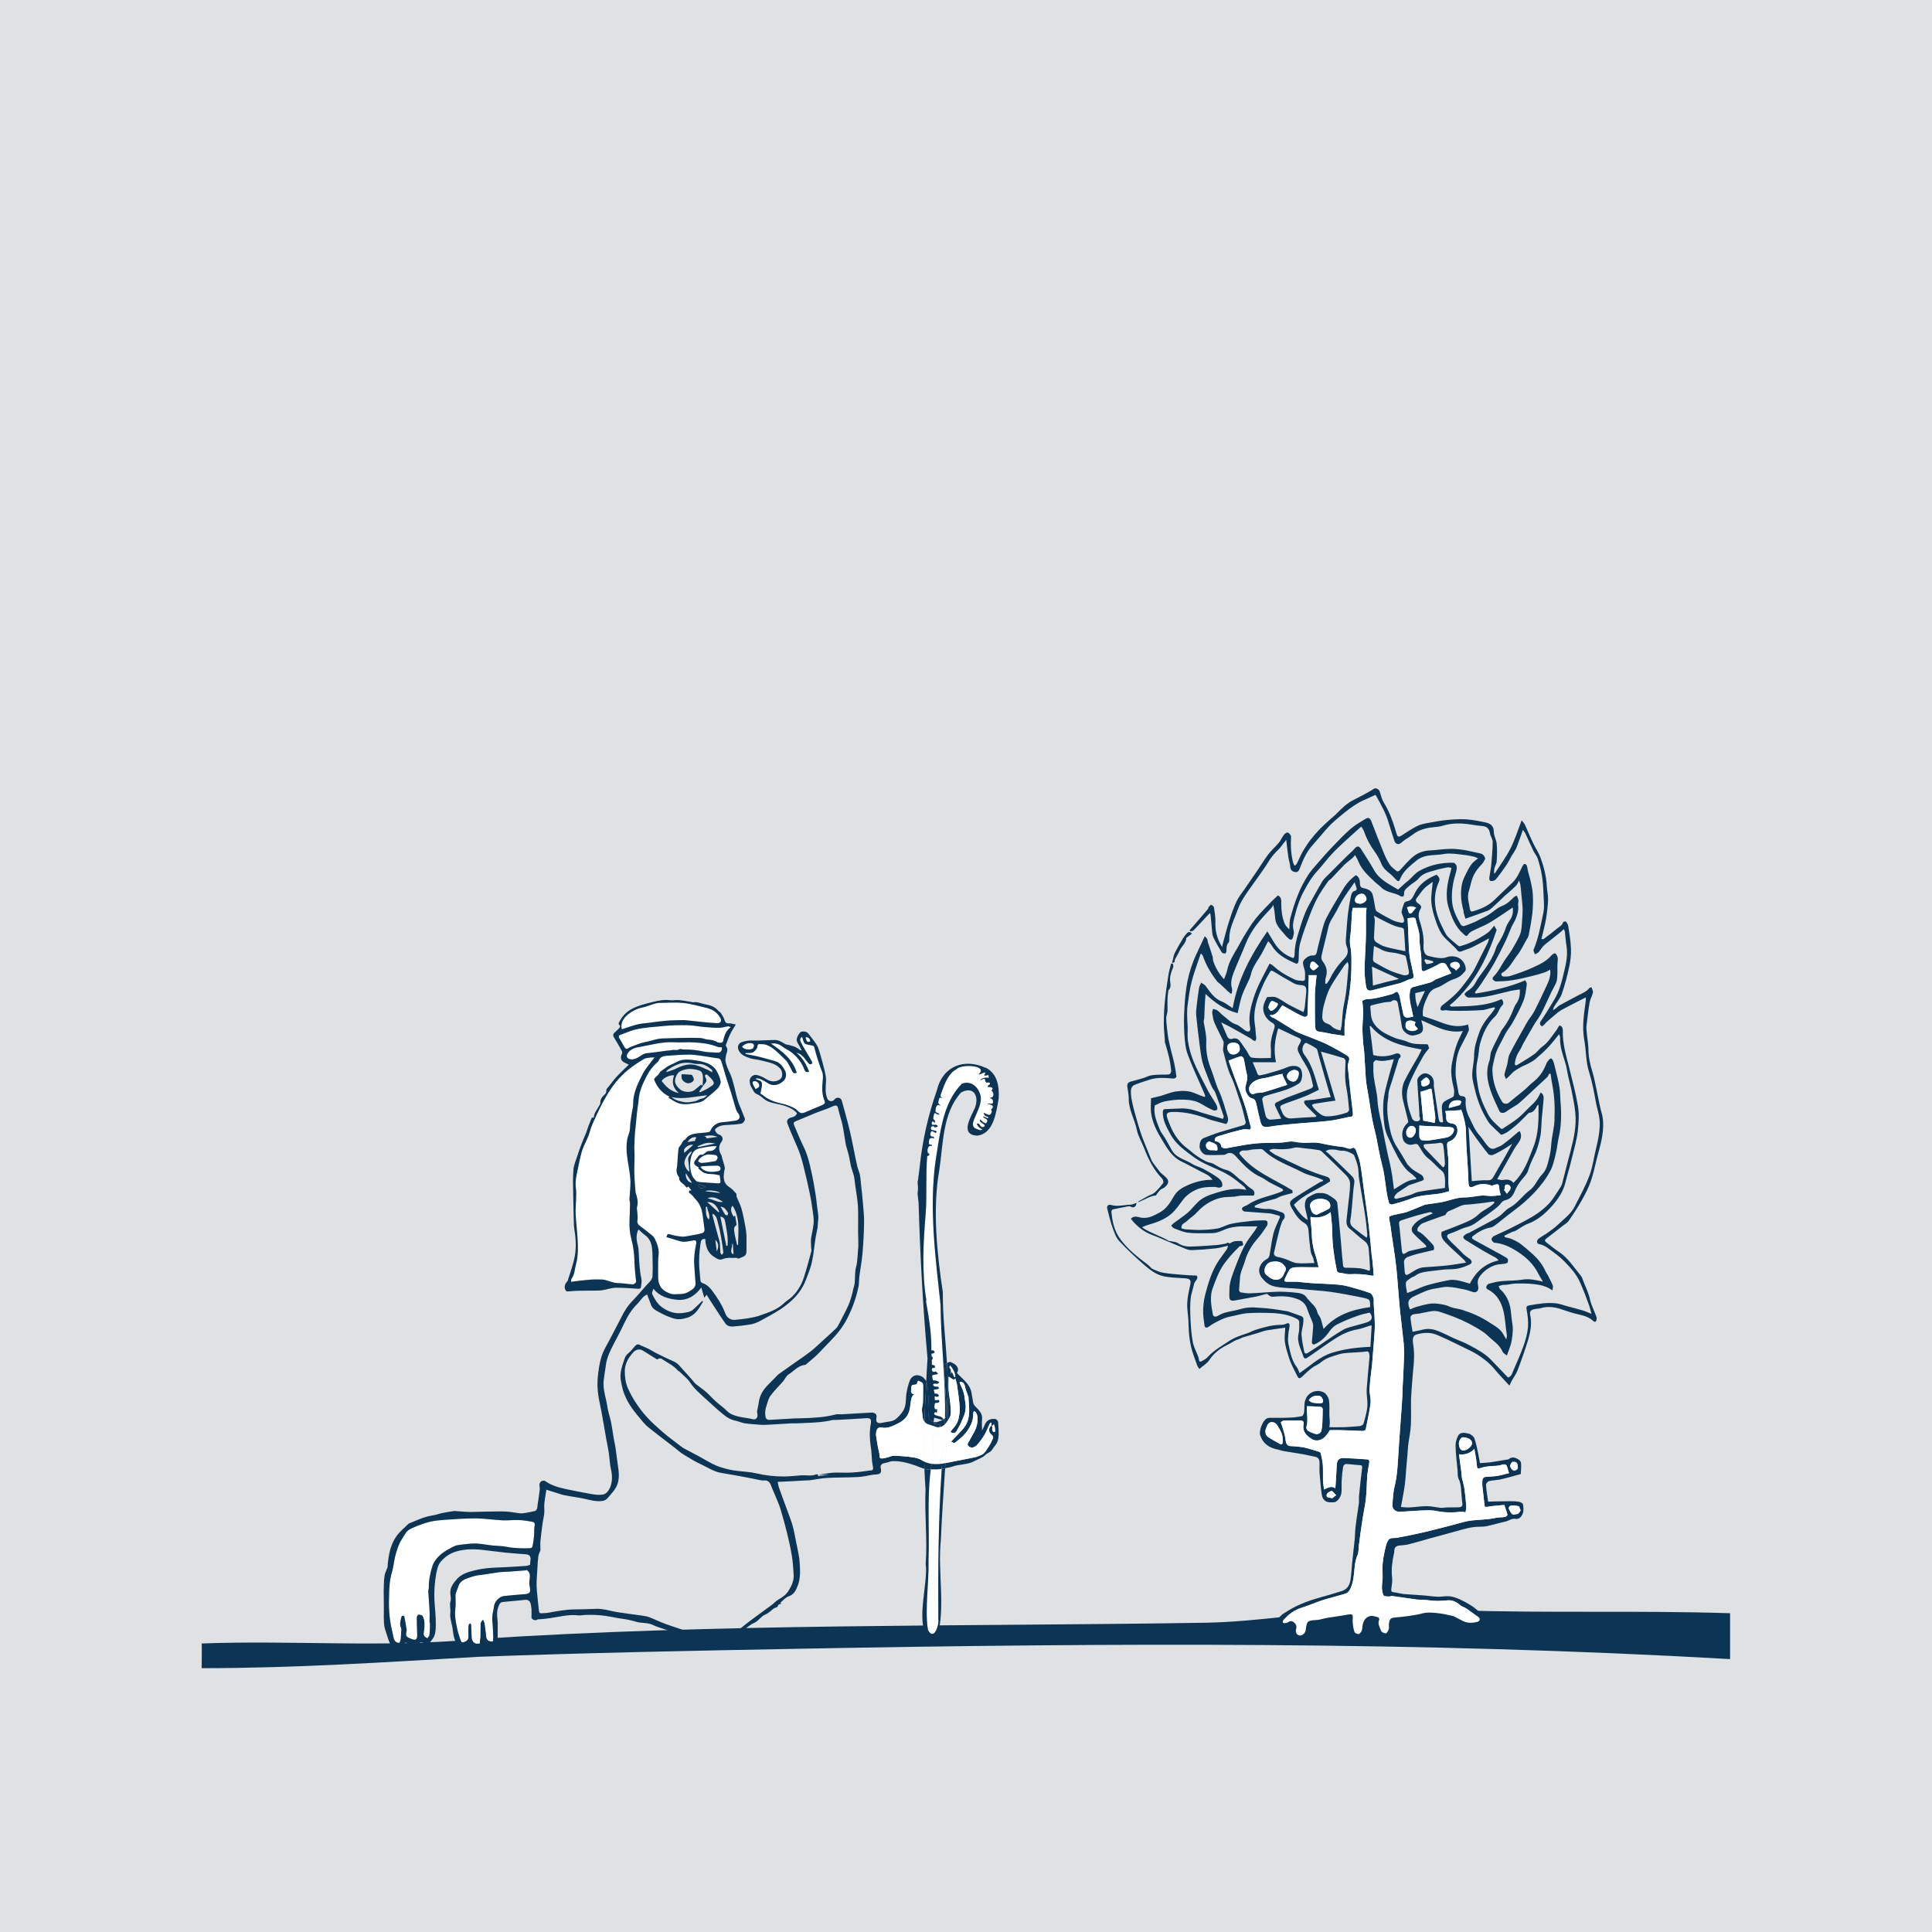 <?xml version="1.0" encoding="UTF-8"?>
<svg xmlns="http://www.w3.org/2000/svg" viewBox="0 0 136.06 136.06">
  <defs>
    <style>
      .cls-1 {
        fill: #fff;
      }

      .cls-2 {
        fill: #0c3454;
      }

      .cls-3 {
        fill: #e0e1e3;
      }
    </style>
  </defs>
  <g id="Layer_3" data-name="Layer 3">
    <rect class="cls-3" width="136.06" height="136.06"/>
  </g>
  <g id="B_W" data-name="B&amp;amp;W">
    <path class="cls-2" d="m121.84,113.61c-6.72-.21-12.6.01-19.31-.21-2.28-.08-4.5-.2-6.84-.05-3.62.24-7.33.87-10.79.93-17.08.27-34.32.04-51.31,1.15-6.58.63-12.81.07-19.39.31.03.17,0,1.57,0,1.74,6.56,0,12.97-.42,19.48-.8,7.54-.28,15.14-.43,22.71-.57,21.91-.41,43.58-.52,65.45.73,0-1.11,0-2.13,0-3.24Z"/>
    <g>
      <path class="cls-1" d="m57.06,73.34c-.21.07-.23.06-.33-.28.17-.06.32.09.33.28Z"/>
      <path class="cls-1" d="m70.09,100.67c.01.09.02.21-.12.18-.05-.01-.12-.15-.1-.21.03-.1.02-.17-.05-.23.02-.01.05-.01.06-.02.04-.03.08-.07.12-.1.02.05.04.1.05.16.02.07.04.14.04.22Z"/>
      <path class="cls-1" d="m67.28,96.97s-.04.02-.07.03c-.06-.13-.12-.25-.18-.39-.01.03-.03.07-.07.15v-.28s-.03-.08-.05-.1q-.13-.1.02-.22c.19.25.35.5.35.81Z"/>
      <path class="cls-1" d="m50.77,71.76c.02.06.03.16-.01.19-.05.06-.14.11-.22.11-.27-.01-.53-.04-.8-.06l-1.44-.15c-.06-.01-.13-.01-.19-.01-.39.01-.77.01-1.16.04-.45.04-.89.1-1.34.16-.27.03-.53.05-.79.12-.34.09-.66.21-1.03.33-.01-.06-.03-.13-.03-.2,0-.38.22-.65.49-.87.27-.21.57-.37.92-.45.3-.06.59-.18.89-.27.12-.04.25-.07.38-.07.58,0,1.17-.05,1.74.01.53.06,1.05.22,1.57.34.46.1.81.36,1.02.78Z"/>
      <path class="cls-1" d="m51.27,72.28c.06-.01.11.03.19.06-.29.21-.4.48-.49.78-.04.11-.01.28-.17.31-.1.01-.22,0-.3-.04-.21-.14-.44-.16-.67-.18-.18-.02-.35-.11-.52-.11-.5-.02-.99-.01-1.48,0-.37,0-.74.03-1.11.03-.45,0-.86.18-1.29.26-.34.06-.66.21-.99.33-.04.01-.09.04-.13.06-.18.13-.25.11-.36-.08-.1-.2-.22-.39-.33-.58-.06-.1-.08-.19.07-.24.34-.12.68-.28,1.03-.37.68-.16,1.38-.19,2.08-.26.55-.05,1.09-.06,1.63-.05.41,0,.81.1,1.22.13.35.03.7.06,1.04.05.2,0,.39-.08.58-.1Z"/>
      <path class="cls-1" d="m50.84,73.76c.02.29-.12.4-.38.37-.29-.03-.59,0-.87-.07-.47-.1-.94-.16-1.41-.15-.12,0-.26-.07-.34-.02-.17.11-.35.02-.53.06-.11.03-.22.03-.34.04-.47.06-.94.14-1.41.18-.27.02-.45.21-.66.32-.19.1-.38.16-.58.09-.21-.07-.23-.27-.07-.46.2-.27.51-.34.8-.39.79-.14,1.57-.37,2.39-.33.47.03.95-.02,1.42.01.54.03,1.09.09,1.61.29.11.05.24.04.37.06Z"/>
      <path class="cls-1" d="m50.41,81.35c.05.02.13.13.12.19-.02.08-.09.21-.15.23-.32.06-.65.11-.98.13-.08.01-.16-.07-.25-.11.04-.07.06-.15.11-.2.18-.16.39-.28.66-.29.16.01.33.02.49.05Z"/>
      <path class="cls-1" d="m50.72,82.21c.05.12-.01.24-.15.27-.38.06-.77.11-1.12-.15-.04-.04-.08-.09-.13-.15.06-.02.09-.05.13-.05.35-.02.7-.04,1.06-.04.07,0,.19.06.21.12Z"/>
      <path class="cls-1" d="m50.74,83.15c.02.12-.03.2-.16.19-.34-.02-.68-.05-1.02-.07-.15-.02-.31-.01-.46-.06-.08-.02-.14-.12-.21-.19-.18-.21-.24-.46-.27-.72-.04-.33-.02-.64.1-.96.13-.35.38-.45.7-.5.23-.04.45-.09.68-.11.11-.02.23-.01.37-.01-.11.28-.33.34-.52.34-.2,0-.27.15-.41.22-.02.01-.05.06-.06.06-.18-.07-.26.03-.36.17-.25.33-.41.45.1.71v.02s-.05.01-.07.02c.09.08.17.15.26.22.28.25.64.17.97.23.1.02.2.04.3.05.02.14.04.26.06.39Z"/>
      <path class="cls-1" d="m48.84,87.36c.16-.03.22.04.19.21-.1.49-.17.99-.14,1.49.03.42.05.84.09,1.26.02.22-.07.38-.23.49-.25.18-.5.32-.82.32-.26,0-.51.06-.76-.04-.34-.13-.62-.31-.74-.66-.05-.12-.07-.27-.08-.41-.01-.4,0-.8,0-1.21,0-.19.03-.37.04-.56,0-.36-.12-.7-.28-1.02-.02-.04-.04-.07-.07-.11h.89c.33.1.64.19.95.29.33.1.64-.01.96-.05Z"/>
      <path class="cls-1" d="m51.98,78.39c.19.25.13.47-.18.53-.33.05-.66.09-1,.12-.29.02-.63.26-.74.53-.02.07-.09.15-.15.16-.29.05-.58.05-.86.09-.29.04-.56.12-.75.37-.02.03-.04.07-.08.08-.13.06-.17.18-.23.29-.05.11-.18.2-.2.31-.05.35-.06.71-.09,1.07-.01.1-.01.2-.03.29-.06.24-.01.45.12.64.02.02.04.03.04.05-.03.26.17.37.33.5.07.06.12.14.2.22.04-.02.07-.05.12-.08.07.09.14.18.22.28h-.15s-.03.09-.04.14c.08.06.16.12.23.19.1.11.19.23.29.34.28.3.39.66.45,1.04.05.33.08.66.13.99.03.16-.05.28-.19.31-.27.08-.55.12-.82.17-.19.03-.38.08-.57.07-.3-.03-.59-.08-.88-.17-.19-.05-.16.08-.22.2h-.89c-.08-.09-.19-.18-.3-.26-.22-.19-.46-.35-.68-.53-.12-.1-.2-.2-.17-.39.04-.22-.01-.45-.02-.68-.01-.09-.03-.2,0-.29.09-.33,0-.65-.1-.96-.01-.04-.02-.09-.02-.13-.03-.43-.07-.86-.08-1.29-.01-.39.02-.78.02-1.17,0-.2-.02-.4-.02-.6.01-.37.02-.73.05-1.09.01-.18.05-.36.06-.54.03-.3.05-.61.09-.92.03-.29.09-.58.11-.87.05-.59.3-1.1.55-1.6.19-.38.45-.72.77-1,.03-.02.07-.05.08-.08.09-.3.35-.35.59-.37.55-.04,1.09-.08,1.63-.08.37.01.74.08,1.11.13.28.04.56.1.85.13.15.02.21.12.25.24.1.31.18.61.27.92.14.44.29.89.43,1.34.11.36.21.73.32,1.09.03.1.09.19.15.27Zm-1.46-1.72c.13-.13.25-.35.23-.5-.04-.27-.16-.54-.3-.78-.18-.29-.48-.47-.81-.57-.22-.07-.45-.12-.69-.15-.41-.05-.84-.11-1.24.09-.09.05-.17.09-.26.13-.15.07-.3.13-.43.21-.2.13-.38.28-.54.39-.08.25-.34.32-.42.53.22.56.58.99,1.15,1.24-.04,0-.07,0-.1,0l-.03.06c.18.1.36.23.55.32.4.19.82.14,1.23.07.27-.05.56-.06.78-.27.29-.25.61-.49.88-.76Z"/>
      <path class="cls-1" d="m46.08,74.48c-.13.17-.27.35-.4.52-.12.15-.24.31-.34.47-.11.19-.2.4-.3.59-.26.53-.47,1.07-.46,1.68.01.24-.08.49-.11.73-.05.32-.1.63-.11.94,0,.22-.07.41-.14.61-.05.15-.08.32-.09.48-.05.57.04,1.13.14,1.68.06.35.11.7.12,1.05,0,.41-.05.81-.07,1.22,0,.11.04.22.04.32-.01.42-.02.84-.04,1.25-.01.42.02.82.13,1.22.14.54.22,1.09.22,1.65.01.38.06.76.09,1.13.01.1.05.2.02.27-.04.08-.15.16-.23.16-.36-.02-.72-.09-1.07-.09-.38-.01-.71-.22-1.07-.25-.25-.01-.49-.01-.73,0-.28.02-.56.05-.84.08-.2.02-.41.05-.64.08.02-.09.01-.18.05-.23.22-.31.21-.68.31-1.02.15-.56.14-1.14.11-1.71-.03-.6-.11-1.2-.14-1.79-.02-.35.02-.7.03-1.05,0-.25.03-.51-.01-.76-.05-.34-.02-.65.05-.98.12-.54.21-1.09.36-1.62.11-.37.31-.72.46-1.09.1-.26.16-.54.27-.8.23-.52.46-1.03.72-1.52.39-.73.82-1.43,1.42-2,.44-.44.97-.8,1.51-1.12.08-.05.19-.06.29-.08.11-.02.23-.03.34-.03.04-.01.07,0,.11.01Z"/>
      <path class="cls-1" d="m66,103.48c.06,0,.18-.02.32-.04-.24,3.52-.26,7.04-.24,10.58.07.48-.32,1.58-.74.76-.21-1.61.09-3.27.05-4.88.08-2.17-.12-4.29.16-6.42h.45Z"/>
      <path class="cls-1" d="m69.82,76.81c.16.08.2.4.03.47-.04.02-.11-.01-.13.07.16-.01.23.15.21.28-.02.2-.28.02-.39.12.29.03.56.15.24.4.13.06.04.31-.07.36-.14.03-.31-.11-.43-.14-.03.09.13.27.24.27.07-.01.06.05.08.1-.14.03-.25-.14-.38-.09.14.17.46.14.23.46-.17-.02-.29-.13-.4-.27-.23.23.58.36.2.53-.24.07-.27-.39-.46-.21.08.18.21.3.39.37-.11.15-.37-.03-.51-.07-.25-.17-.14-.43-.06-.65.2-.51.57-1.12.44-1.67-.09-.34-.28-.62-.54-.77-.21-.13-.48-.16-.77-.05-.32.32-.57.68-.77,1.06-.69,1.3-.84,2.92-1.08,4.34-.47,3.39-.01,6.83.35,10.2.02,2.66.37,5.29.31,7.94h0s-.07.06-.1.09c-.12-.29-.53-.19-.65-.37-.01-.14.11-.19.19-.07,0-.09,0-.18.02-.28-.27.09-.19-.27-.16-.43.12-.03.36.03.3-.18-.03-.11-.22.05-.31-.05,0-.08-.01-.16-.01-.25.41.16.36-.23,0-.18,0-.1-.05-.18-.07-.27.12-.05.29-.01.38-.11-.03-.04-.05-.07-.08-.12-.36.08-.51-.29-.06-.19.37-.13-.1-.27-.28-.24-.01-.09-.14-.39,0-.38.17-.08.15,0,.36-.09l-.17-.17c-.36.17-.34-.35-.1-.23.13-.17-.02-.21-.17-.23-.01-.11-.01-.23-.01-.35q.09-.02.05-.22c-.12.03-.04-.16-.08-.22.31.01.29-.26,0-.23.02-1.19-.18-2.33-.38-3.48,0,0,.02-.01.03-.03-.33-2.02-.22-4.08-.05-6.11.1-1.37-.01-2.76.11-4.06.1-.01.24-.13.09-.19-.11-.01-.13-.64.24-.52.03-.12-.16-.09-.2-.13-.04-.3.01-.53.36-.4-.01-.04-.03-.08-.04-.13-.28.03-.29-.23-.13-.4.07.06.2.03.23.15.05-.01.08-.07.12-.1-.1-.13-.28-.06-.4-.16-.07-.21.14-.32.25-.15.08,0,.15,0,.22-.06-.05-.24-.41-.01-.42-.18-.02-.19.11-.23.21-.06.09-.26-.14-.18-.1-.38.03-.1.03-.43.19-.29.04.03.08.07.14.05.02.01.05.03.08.05.04-.14-.18-.13-.25-.22-.03-.19.04-.61.31-.43.01-.01.02-.02.02-.03-.22-.13-.13-.29-.07-.49.04-.11.14,0,.22-.02-.23-.1-.1-.26-.05-.44.21-.57.47-1.3,1.03-1.58.31-.4,2.31-.3,1.56.35.18.06.65-.39.4.1.01,0,.01,0,.02,0,.09,0,.18-.03.28-.05.01.05.02.12.03.2-.17-.05-.49,0-.6.14,0,.01.01.02.01.02.1-.01.27-.18.32-.04.02.07.02.18.1.21.08.02.2-.05.24.04.07.13-.19.12-.15.27.21,0,.48.03.26.26Z"/>
      <path class="cls-1" d="m53.15,76.14c.2,0,.37.21.3.39-.04.07-.15.11-.24.17-.09-.17-.16-.27-.2-.38s.01-.18.14-.18Z"/>
      <path class="cls-1" d="m53.03,73.5s.08.11.07.16c-.02.07-.05.17-.11.19-.19.1-.57.08-.73-.13.15-.21.55-.33.77-.22Z"/>
      <path class="cls-1" d="m58.05,77.48c.06.16.11.24-.25.39-.35.14-.69.29-1.04.44-.1.04-.2.08-.29.08-.08.01-.16-.05-.23-.1-.08-.06-.13-.15-.22-.2-.32-.19-.67-.31-1.05-.39-.44-.1-.87-.26-1.23-.56-.07-.06-.15-.1-.19-.12.05-.25.1-.46.11-.67.01-.29-.29-.25-.46-.38.27-.09.44.08.64.17.15.08.28.19.43.24.34.1.66-.03.9-.25.2-.19.24-.48.12-.72-.14-.28-.34-.57-.68-.67-.42-.13-.85-.24-1.28-.35-.28-.06-.56-.11-.83-.16,0-.02,0-.05.01-.07.16-.01.35.02.5-.04.12-.05.21-.18.3-.3.03-.05.02-.13.04-.2.02-.03.06-.09.08-.09.18.01.37-.01.53.05.5.18.85.58,1.22.93.1.1.21.19.28.31.12.19.22.39.32.6.07.16.19.21.33.12-.3-.97-1.05-1.52-1.82-2.05.29-.03.55.01.81.22.2.15.45.25.65.41.39.31.71.7.89,1.19.06.18.18.23.34.16-.19-.52-.46-.97-.89-1.33.38.08.57.39.78.66.05.06.1.12.16.15.04,0,.12-.01.15-.04.02-.03.02-.11,0-.15-.14-.26-.3-.51-.45-.77-.11-.2-.24-.4-.34-.62-.08-.17-.02-.3.1-.34.06.16.08.35.18.45.12.1.31.1.48.14.09.02.17.02.2.15.06.27.15.55.23.81.1.3.19.6.31.88.1.25.06.49.04.73-.05.44-.04.87.12,1.29Z"/>
      <path class="cls-1" d="m37.31,111.82c.06.32-.03.42-.37.45-.49.03-.98.08-1.47.13-.35.05-.67.42-.7.77-.02.23-.1.45-.11.68,0,.25.02.51.04.76l.03.78c.01.06,0,.13-.01.2-.33.05-.48-.08-.5-.42-.02-.29-.07-.58-.11-.87-.01-.06-.05-.12-.1-.24-.08.11-.16.18-.17.25-.01.3,0,.6-.01.91,0,.17-.03.34-.04.53-.1,0-.21.02-.3,0-.16-.05-.28-.24-.28-.44-.01-.3-.03-.6-.04-.89,0-.04-.04-.07-.06-.1-.04.03-.08.05-.1.09-.02.05-.03.12-.03.18-.01.21-.01.42,0,.63,0,.17-.02.3-.21.39-.2.09-.26.11-.34-.1-.11-.31-.21-.62-.27-.95-.09-.42-.16-.85-.1-1.29.04-.28.02-.58.01-.86-.01-.25.13-.44.19-.66.15-.51.6-.57.98-.71.28-.1.58-.12.88-.16.31-.05.62-.1.93-.14.04-.01.09-.02.13-.02.23-.02.46-.03.7-.04.35-.03.7-.05,1.06-.08.05,0,.11-.02.15-.03.28.18.22.44.19.71-.02.17-.01.36.03.54Z"/>
      <path class="cls-1" d="m37.43,107.16c.22.04.24.11.21.33-.03.23-.01.46-.03.68-.02.25-.06.5-.11.74,0,.05-.1.12-.15.12-.56.02-1.13.01-1.69-.1-.31-.06-.64-.06-.96-.09-.39-.04-.77-.12-1.16-.14-.35-.01-.7.04-1.06.08-.17.02-.36.04-.51.12-.3.15-.61.31-.87.52-.27.23-.52.49-.64.85-.16.5-.27,1-.26,1.53,0,.09-.04.18-.04.27.03.46.07.92.09,1.38.01.25,0,.49,0,.74,0,.08.04.16.03.24,0,.24-.01.48-.04.72-.01.07-.09.14-.14.22-.22-.09-.29-.21-.25-.43s.05-.45.04-.68c-.01-.15-.05-.32-.13-.45-.04-.07-.19-.1-.3-.1-.03,0-.11.13-.11.2,0,.41.02.82.03,1.22.01.34-.11.42-.43.28-.37-.15-.39-.18-.31-.57v-.06c-.05-.31-.1-.61-.16-.92-.01-.04-.07-.08-.1-.08-.04,0-.1.04-.11.08-.05.25-.16.5-.03.77.05.09.01.21.01.32-.01.18-.01.36-.04.54-.01.08-.06.16-.09.21-.3-.01-.37-.22-.41-.41-.11-.48-.22-.96-.27-1.44-.05-.47-.06-.94-.04-1.4.01-.59.03-1.18.21-1.75.1-.34.13-.71.21-1.05.08-.32.17-.63.3-.92.11-.25.28-.47.41-.7.12-.22.32-.34.53-.43.37-.16.75-.31,1.14-.41.33-.09.68-.12,1.02-.15.77-.05,1.54-.11,2.31-.11.62.01,1.24.11,1.87.14.37.02.75-.04,1.12-.02.31.01.62.06.92.11Z"/>
      <path class="cls-1" d="m106.14,83.41c.16,0,.28.16.25.29-.04.14-.17.25-.27.38-.07-.1-.14-.2-.22-.3.03-.01.05-.03.07-.04-.03-.16-.01-.32.17-.33Z"/>
      <path class="cls-1" d="m102.92,77.59c-.01.08-.05.21-.1.23-.25.09-.51.14-.79.22-.03-.3.2-.53.47-.55.09-.01.18-.02.27,0,.06.01.15.06.15.1Z"/>
      <path class="cls-1" d="m99.74,63.91c-.13.16-.22.29-.34.41-.03.03-.17.01-.18-.02-.06-.13-.09-.27-.14-.41.11-.03.21-.07.32-.07.09,0,.18.04.34.09Z"/>
      <path class="cls-1" d="m102.82,68.03c0,.1-.15.19-.28.34-.12-.26-.5-.18-.4-.49.03-.09.24-.15.37-.15.17,0,.31.14.31.3Z"/>
      <path class="cls-1" d="m99.67,71.96s.03.03.03.05c-.17.22.08.29.16.45-.14.16-.44.2-.68.09-.19-.08-.22-.24-.2-.42.01-.21.18-.26.33-.27.12-.01.24.06.36.1Z"/>
      <path class="cls-1" d="m95.92,62.93c.18.01.32.2.32.41,0,.14-.27.33-.49.32-.13-.05-.33-.02-.34-.27,0-.24.25-.47.51-.46Z"/>
      <path class="cls-2" d="m93.35,81.08c.11.07.17.12.24.18.54.51,1.07,1.03,1.61,1.56.14.14.21.29.17.52-.08.51-.1,1.02-.15,1.53-.04.35-.05.69-.12,1.03-.05.26.05.43.23.57.29.24.59.46.92.7.01-.07.05-.15.04-.23-.04-.44-.08-.88-.15-1.32-.09-.65-.22-1.3-.32-1.95-.06-.38-.14-.76-.15-1.14-.01-.41-.15-.78-.3-1.15-.02-.06-.09-.1-.14-.13-.24-.13-.48-.23-.76-.21-.15,0-.31-.07-.47-.08-.19,0-.39-.06-.65.12Zm19.46-2.65c.14.54.1,1.09.02,1.62-.09.56-.27,1.1-.4,1.65-.13.51-.23,1.02-.41,1.52-.16.45-.38.88-.62,1.3-.28.5-.6.99-.93,1.46-.11.16-.31.26-.47.39-.36.28-.71.56-1.07.83-.17.13-.17.19,0,.32.28.21.55.44.84.63.65.43,1.06,1.08,1.54,1.67.12.13.16.32.23.49.16.4.35.79.44,1.22.09.4.29.77.43,1.16.03.08.05.19.02.27-.03.13-.11.18-.24.06-.28-.26-.64-.37-1.01-.45-.38-.08-.75-.21-1.12-.33-.51-.19-1.03-.27-1.57-.11-.13.04-.27.03-.4.06-.3.06-.38.16-.32.45.12.59.01,1.16-.15,1.71-.22.72-.47,1.43-.74,2.14-.09.25-.26.48-.4.72-.07.13-.13.27-.18.37-.36-.4-.72-.76-1.04-1.15-.34-.41-.75-.74-1.19-1.02-.38-.24-.8-.42-1.2-.62-.55-.27-1.1-.54-1.67-.78-.47-.2-.96-.17-1.44-.03-.25.07-.3.29-.24.67.1.62.07,1.24,0,1.86-.02.2-.04.4-.05.6-.04.49-.08.97-.1,1.45-.01.6.02,1.2-.01,1.79-.02.43-.11.85-.17,1.27,0,.05-.01.11-.02.16-.04.56-.09,1.12-.14,1.68-.03.38-.05.76-.1,1.13-.07.5-.17.99-.27,1.54.18.01.38.04.58.03.42-.02.83-.09,1.25-.09.33,0,.66.09,1,.12.13.01.26-.03.4-.03.29-.01.57,0,.86-.01.22-.02.27-.12.23-.34-.03-.16-.03-.33-.05-.5-.04-.39-.02-.79-.21-1.17-.08-.17-.06-.39-.07-.59-.06-.57-.13-1.15-.14-1.72-.01-.23.06-.48.16-.69.15-.31.47-.24.71-.19.18.03.4.2.46.36.14.42.22.87.31,1.31.03.13.05.26.07.42.25-.02.51-.03.76-.06.39-.06.77-.13,1.16-.19.03-.01.09,0,.11-.03.24-.2.48-.11.7.03.08.05.17.16.17.25.02.27-.01.55-.02.77-.34.09-.61.17-.88.24-.21.05-.41.11-.61.15-.25.04-.52.05-.76.11-.09.03-.2.18-.2.26.03.41.1.81.15,1.18.55-.01,1.08-.03,1.6-.03.21,0,.42.01.61.05.1.02.24.11.25.19.05.3.06.62-.16.87-.07.09-.24.16-.33.14-.29-.07-.5.13-.74.18-.43.1-.85.22-1.28.32-.19.04-.39.05-.58.05-.59,0-1.15.19-1.71.34-.6.16-1.19.33-1.79.49-.49.14-.99.28-1.48.41-.2.05-.41.06-.62.08-.26.03-.37.13-.38.39,0,.07-.01.14-.03.21-.12.56-.19,1.11-.12,1.68.03.26-.03.53-.06.79-.01.13,0,.2.15.22.25.03.49.1.73.13.48.04.96.06,1.44.1.33.03.66.08.98.09.28,0,.55-.06.82-.03.23.02.46.11.68.2.28.13.56.28.83.45.21.13.4.31.59.46.03.02.04.07.06.08.22.06.33.18.25.42-.1.32-.32.52-.57.53-.15,0-.29.03-.43.04-.36.02-.66-.16-.97-.31-.2-.09-.43-.15-.65-.21-.26-.07-.53-.12-.79-.17-.14-.02-.28,0-.43-.01-.15,0-.3-.04-.44-.01-.32.06-.62.16-.93.23-.13.03-.26.04-.38.04-.13,0-.27-.02-.39,0-.39.09-.41,0-.43.44-.01.12-.04.25-.07.37-.06.27-.34.35-.63.35-.25,0-.4-.16-.47-.48-.04-.16-.05-.33-.11-.48-.03-.1-.12-.24-.17-.24-.13.03-.28.1-.35.2-.08.11-.08.28-.11.43-.06.36-.26.59-.61.67-.17.04-.42-.14-.49-.41-.06-.23-.06-.48-.06-.72-.02-.3-.01-.29-.31-.23-.29.05-.59.09-.89.14-.39.06-.78.15-1.18.19-.33.05-.42.12-.46.46-.03.23-.14.42-.39.48-.15.04-.25.2-.46.11-.33-.14-.33-.39-.32-.67,0-.23-.11-.3-.32-.23-.1.02-.21.04-.31.06-.38.06-.46-.06-.39-.43.06-.34.3-.48.54-.63.71-.46,1.48-.77,2.29-1,.56-.15,1.11-.32,1.66-.49.39-.12.57-.43.62-.8.06-.38.07-.77.11-1.15.06-.58.13-1.17.19-1.75.02-.29.02-.58.06-.87.06-.54.16-1.08.23-1.63.02-.17-.01-.34.01-.51.06-.64.13-1.28.21-1.91.02-.17.03-.24-.17-.25-.32-.01-.64-.07-.97-.08-.06,0-.18.11-.19.19-.05.3-.08.6-.1.9-.02.27,0,.54-.01.81-.01.31-.14.57-.39.75-.09.06-.24.05-.37.05-.38.01-.59-.2-.64-.57-.07-.5-.11-1-.15-1.5-.02-.27.01-.54-.01-.81-.02-.21-.15-.31-.36-.34-.33-.06-.66-.15-.99-.2-.37-.07-.75-.11-1.12-.18-.15-.02-.29-.08-.44-.11-.6-.12-1.05-.39-1.26-1.01-.11-.31.18-1.03.44-1.17.06-.04.14-.06.21-.06.43-.01.87.01,1.31-.01.33-.01.66-.04.98-.11.07-.01.14-.18.15-.28.04-.27-.01-.56.07-.81.06-.21.18-.38.34-.5.28-.2.65-.25.98-.08.17.09.32.34.36.53.06.37.02.74.03,1.11.01.15.03.3.03.45,0,.1-.01.19-.02.29,0,.02-.01.05-.01.07.33,0,.67.01,1,0,.39-.02.77-.04,1.15-.08.09-.01.23-.09.25-.16.15-.54.33-1.08.27-1.65-.02-.27-.06-.55-.04-.82.05-.69.12-1.37.18-2.06.02-.12.03-.25,0-.37-.02-.1-.03-.23-.23-.19-.23.04-.47.04-.7.06-.39.03-.79.02-1.15.12-.47.14-.96.26-1.35.6-.18.15-.42.23-.6.37-.25.19-.47.4-.69.61-.08.08-.14.12-.19.12-.06,0-.11-.05-.16-.15-.21-.43-.45-.85-.59-1.31-.16-.52-.35-1.05-.29-1.61.02-.16.02-.32.03-.49-.48.07-.89.12-1.31.19-.21.04-.42.13-.63.19-.35.1-.69.2-1.03.3-.11.03-.21.11-.32.14-.24.06-.43.2-.63.31-.23.12-.46.23-.67.38-.29.21-.54.44-.74.75-.16.26-.46.42-.72.65-.06-.09-.11-.16-.14-.23-.13-.37-.27-.73-.38-1.1-.09-.33-.15-.67-.19-1.01-.04-.36-.04-.72-.06-1.09-.02-.4-.1-.81-.08-1.22s.11-.82.2-1.22c.09-.41.02-.49-.41-.52-.5-.03-1.02-.04-1.5-.15-.51-.12-.94-.46-1.33-.8-.6-.52-1.18-1.06-1.72-1.64-.23-.23-.36-.58-.47-.89-.17-.46-.28-.93-.4-1.4-.06-.2.07-.34.27-.28.45.14.9-.01,1.35-.02.14,0,.28-.08.44-.13-.03.28-.2.38-.41.27-.04-.02-.1-.04-.14-.03-.37.07-.75.14-1.12.22-.05.01-.1.11-.1.16.06.71.21,1.39.66,1.98.53.71,1.22,1.24,1.91,1.76.12.09.2.23.32.29.24.11.49.23.75.27.46.08.94.11,1.41.15.3.03.61.04.95.05.18.23-.14.38-.18.6-.07.35-.21.69-.24,1.03-.05.49-.03.98-.01,1.47.03.53.06,1.05.16,1.57.06.34.24.67.37,1,.02.06.04.12.05.18.03.23.07.26.27.15.13-.07.27-.16.37-.27.42-.46.96-.76,1.47-1.1.42-.28.87-.42,1.32-.57.19-.06.36-.17.55-.23.6-.19,1.2-.36,1.83-.36.12,0,.24-.03.35-.08.18-.09.24,0,.24.15-.02.2-.08.39-.09.59-.02.22-.04.45,0,.66.13.58.22,1.17.6,1.67.09.11.12.26.19.41.76-.52,1.4-1.15,2.28-1.43.87-.27,1.75-.38,2.71-.42.03-.49.06-.99.09-1.51-.08.02-.12.02-.16.03-.28.09-.55.2-.84.25-.58.1-1.09.34-1.57.65-.53.34-1.04.71-1.56,1.07-.16.11-.32.23-.48.32-.04.03-.17-.03-.18-.07-.16-.54-.5-1.04-.36-1.65.06-.27.05-.56.05-.84,0-.07-.07-.17-.13-.2-.55-.3-1.15-.4-1.77-.43-.58-.02-1.17-.03-1.76.01-.39.03-.78.16-1.17.23-.46.09-.87.31-1.28.54-.1.06-.19.14-.29.2-.17.09-.27.04-.28-.15-.04-.34-.1-.67-.09-1.01.01-.36.05-.74.14-1.09.22-.85.47-1.7.97-2.44.18-.27.38-.52.56-.78.05-.08.06-.18.08-.25-.32.07-.61.16-.91.19-.54.06-1.09.1-1.64.12-.16.01-.34-.05-.5-.12-.63-.25-1.26-.53-1.88-.79-.27-.11-.56-.2-.81-.34-.43-.24-.8-.57-1.1-.96.23-.25.5-.12.71-.08.51.09.9-.14,1.3-.35.48-.25.76-.7,1.01-1.14.24-.43.63-.64,1.04-.82.53-.22,1.09-.37,1.69-.35-.19-.31-.49-.42-.77-.56-.47-.24-.95-.51-1.43-.74-.66-.32-.99-.92-1.35-1.51-.37-.6-.69-1.22-.78-1.93-.04-.32,0-.66,0-1.01.21-.05.46-.1.71-.17.33-.1.66-.24,1-.3.44-.06.89-.08,1.33.1.24.11.48.19.72.28.02,0,.04-.03.06-.04-.03-.1-.06-.19-.1-.28-.37-.87-.79-1.73-1.12-2.63-.17-.44-.22-.95-.25-1.43-.04-.61-.04-1.22,0-1.83.03-.64.09-1.28.21-1.91.13-.64.33-1.28.61-1.88.2-.44.4-.87.61-1.31q.2.12.22.38v.02c.11.34.23.67.33,1.01.04.11.02.23.05.33.16.47.4.89.76,1.28.08-.22.18-.41.22-.62.12-.6.44-1.11.75-1.63.15-.26.28-.52.43-.77.27-.43.52-.87.84-1.26.35-.44.76-.83,1.15-1.24.14-.14.28-.26.41-.38.26.13.23.37.23.56,0,.46.05.92.21,1.35.06.18.2.34.36.48.02-.28,0-.56.08-.83.15-.55.32-1.11.54-1.64.18-.46.42-.9.68-1.32.2-.32.47-.61.72-.9.33-.38.66-.76,1.02-1.13.42-.44.84-.88,1.3-1.28.31-.26.67-.47,1.02-.68.21-.13.33-.06.42.18.28.72.55,1.43.84,2.14.12.3.26.61.44.88.13.2.34.34.52.49.03.02.14-.01.18-.05.34-.35.64-.74,1.02-1.03.31-.24.7-.37,1.11-.39.47-.02.94-.1,1.42-.11.33-.01.66.03.99.08.37.06.73.16,1.1.23.19.03.3.13.37.29,0,.03.03.09.02.11-.08.14-.15.3-.26.4-.27.27-.48.56-.62.92-.12.3-.16.62-.26.91-.16.47.01.88.07,1.31.02.13.09.19.24.14.57-.17,1.09-.4,1.52-.83.4-.4.83-.79,1.24-1.19.29-.28.45-.64.62-.99.05-.12.16-.32.22-.32.19.02.19.21.22.38.05.27.15.54.21.82.07.33.15.67.16,1.01.02.43.01.86-.04,1.29-.06.5-.15,1-.25,1.5-.02.13-.1.25-.17.36-.21.36-.38.74-.63,1.06-.34.43-.56.96-1.07,1.25-.04.02-.08.1-.06.14.02.05.09.12.14.12.17,0,.36.01.52-.05.52-.17,1.05-.35,1.55-.58.48-.22.97-.44,1.32-.86.06-.08.24-.17.27-.14.09.08.15.2.17.31.02.16-.02.32-.02.47-.01.14,0,.28,0,.42,0,.13,0,.26-.01.39s-.01.26-.05.38c-.03.12-.1.23-.15.34-.09.19-.2.36-.28.55-.22.45-.41.91-.64,1.35-.08.15-.16.28-.25.41-.01.01-.01.02-.02.03-.08.13-.18.25-.25.38-.25.43-.5.86-.74,1.29-.1.17-.16.36-.27.52-.19.27-.3.57-.34.89,0,.05,0,.13.03.14.04.02.11.01.15-.02.39-.24.79-.47,1.17-.74.21-.14.36-.38.57-.53.45-.32.71-.79,1.04-1.21.03-.05.05-.11.09-.16.03-.05.08-.14.11-.14.06.02.13.07.16.12.04.07.06.15.06.23-.03.91.23,1.77.45,2.64.22.89.46,1.78.61,2.67.1.57.06,1.15,0,1.73-.08.74-.3,1.44-.47,2.15-.12.52-.29,1.02-.41,1.54-.16.65-.54,1.19-.96,1.66-.46.51-.99.98-1.67,1.23-.31.11-.57.32-.85.48-.08.05-.18.06-.27.1-.18.08-.36.17-.54.26,0,.04.01.07.01.1.16.05.33.07.48.13.21.09.42.19.6.32.32.24.63.51.93.78.36.34.67.72.87,1.18.04.09.1.17.15.25.12.25.26.49.36.74.04.09-.01.21-.02.36-.43-.32-.89-.4-1.33-.45-.42-.05-.84-.04-1.27-.04-.22.01-.44.07-.66.09-.08.01-.17,0-.25.01-.1.02-.19.06-.28.08.04.08.05.19.12.24.33.29.53.66.65,1.06.09.3.1.63.14.95.03.27.09.54.09.81-.01.31-.05.62-.11.92-.07.29-.19.57-.31.91-.14-.11-.26-.17-.3-.26-.21-.51-.69-.78-1.05-1.14-.26-.25-.58-.43-.89-.61-.63-.37-1.3-.66-2-.9-.33-.11-.64-.26-.99-.22-.32.04-.64.12-.96.18-.15.02-.31.02-.45.07-.07.02-.16.14-.15.21.03.33.09.66.15,1,.26-.05.51-.1.75-.16.38-.09.74-.02,1.08.12.36.14.71.33,1.06.49.38.17.78.31,1.14.51.54.29,1.09.58,1.52,1.04.39.41.78.81,1.17,1.22.25-.07.3-.31.38-.5.25-.58.51-1.15.72-1.75.15-.42.27-.87.31-1.32.03-.4-.03-.82-.1-1.22-.04-.2.02-.26.19-.29.64-.11,1.27-.22,1.92-.14.25.04.5.13.75.2.36.1.71.18,1.07.29.2.06.4.15.64.25-.06-.2-.1-.42-.18-.63-.19-.53-.39-1.06-.62-1.57-.12-.29-.3-.56-.49-.81-.4-.48-.82-.93-1.33-1.29-.34-.24-.65-.55-1.09-.62-.16-.03-.17-.26-.01-.38.18-.14.39-.24.58-.38.25-.18.51-.35.74-.57.43-.41.93-.76,1.21-1.3.37-.73.77-1.45,1.05-2.21.24-.63.31-1.32.48-1.97.12-.5.22-.99.24-1.51.04-.6-.18-1.15-.28-1.72-.13-.7-.26-1.4-.47-2.07-.24-.75-.2-1.52-.34-2.27-.17-.92-.02-1.81.1-2.7.02-.08.01-.17.01-.29-.26.13-.5.25-.73.37-.34.18-.68.35-1.01.53-.15.09-.29.2-.42.32-.22.18-.43.36-.64.55-.03.03-.05.08-.09.11-.06.06-.17.16-.21.16-.11-.08-.18-.2-.08-.35.01-.01.01-.02.02-.03.13-.21.28-.42.41-.63.26-.45.56-.87.77-1.34.2-.47.33-.97.44-1.46.15-.6.28-1.21.18-1.85-.06-.32-.07-.65-.11-.98-.01-.06-.04-.12-.08-.21-.13.12-.24.23-.36.32-.34.28-.7.54-1.03.82-.15.14-.25.33-.38.48-.07.07-.17.11-.26.16-.04-.11-.13-.25-.1-.33.35-.82.49-1.69.68-2.55.1-.45.03-.93.02-1.39-.02-.42-.04-.84-.11-1.25-.06-.41-.17-.81-.29-1.2-.06-.2-.21-.36-.3-.54-.2-.42-.39-.84-.58-1.26-.04-.07-.09-.13-.17-.25-.16.45-.3.87-.46,1.27-.08.19-.22.36-.33.55-.12.21-.23.44-.36.64-.24.36-.49.7-.76,1.03-.06.08-.21.12-.32.12-.17-.02-.14-.18-.13-.29.04-.29.1-.57.13-.86.04-.53.1-1.07.1-1.61,0-.2-.16-.4-.19-.6-.06-.34-.22-.49-.56-.52-.46-.03-.92-.15-1.38-.17-.46-.03-.93.01-1.38.15-.28.09-.59.09-.88.13-.46.07-.89.21-1.26.51-.14.11-.3.2-.45.3-.13.09-.26.18-.37.28-.17.14-.38.07-.45-.15-.13-.41-.27-.81-.39-1.22-.19-.7-.55-1.32-.89-1.94-.02-.03-.04-.05-.06-.08-.29.13-.56.26-.84.38-.49.22-.92.54-1.34.87-.32.26-.65.53-.95.82-.28.28-.54.59-.8.9-.18.2-.36.41-.54.62-.39.45-.63.99-.84,1.55-.07.19-.15.34-.38.29-.2-.05-.29-.16-.31-.37-.01-.23-.1-.45-.13-.68-.06-.39-.1-.79-.15-1.22-.07.1-.13.18-.2.26-.1.13-.2.28-.32.4-.3.28-.56.59-.77.95-.24.39-.52.76-.78,1.14-.36.52-.76,1.02-1.07,1.57-.24.43-.38.92-.58,1.38-.18.44-.3.88-.29,1.35,0,.07-.01.16-.06.2-.15.17-.13.37-.14.57,0,.07-.05.19-.09.19-.08,0-.2-.02-.24-.08-.21-.35-.42-.69-.59-1.06-.08-.15-.08-.34-.1-.51-.03-.36-.06-.72-.1-1.08,0-.05-.04-.09-.06-.11-.26.27-.89.97-1.15,1.22-.05.05-.14.04-.22.06-.01-.02-.02-.05-.04-.08.31-.35.99-1.15,1.29-1.5.02-.03.02-.1.05-.13.05-.06.13-.16.17-.16.08.03.19.11.2.19.05.33.11.67.1,1-.02.64.11,1.22.48,1.78.02-.11.04-.22.07-.33.14-.52.27-1.04.44-1.55.14-.45.3-.9.5-1.33.15-.31.37-.59.57-.87.3-.45.62-.89.92-1.34.25-.37.48-.75.75-1.11.22-.28.49-.52.72-.79.14-.16.22-.36.34-.53.2-.27.34-.28.5-.03.02.03.04.07.04.11-.04.62-.01,1.24.15,1.85.02.07.07.13.1.2.05-.05.12-.08.15-.14.15-.29.27-.6.43-.88.17-.28.35-.56.54-.81.21-.27.43-.52.66-.76.22-.22.45-.43.68-.64.13-.11.26-.22.38-.33.29-.27.56-.58.88-.81.34-.25.74-.41,1.12-.62.25-.14.5-.27.74-.43.14-.09.36.02.42.21.08.26.14.53.28.76.37.59.61,1.24.81,1.9.04.12.07.24.11.36.06.16.16.17.3.08.38-.24.74-.49,1.14-.69.24-.12.52-.17.79-.22.46-.09.92-.17,1.38-.21.42-.04.84-.06,1.26-.04.43.03.86.11,1.28.2.36.07.68.19.68.69,0,.27.17.54.2.82.04.41.03.82,0,1.23,0,.16-.11.32-.15.48-.03.12-.03.25-.04.37.02,0,.04,0,.06.02.37-.58.79-1.14,1.1-1.75.31-.62.52-1.29.79-1.99.09.12.18.21.23.31.2.44.38.89.59,1.32.16.34.38.65.51,1,.23.65.41,1.32.44,2.02.02.32.1.64.09.96-.02.43-.07.87-.14,1.3-.08.48-.21.95-.33,1.45.09,0,.14.02.16,0,.32-.24.65-.49.96-.75.15-.12.35-.21.41-.44.01-.03.18-.06.2-.04.07.09.14.2.16.32.08.52.17,1.04.19,1.57.02.41-.03.84-.11,1.24-.14.66-.31,1.32-.53,1.95-.11.33-.37.61-.55.92-.04.07-.05.16-.08.24.07-.04.15-.08.21-.13.09-.07.17-.16.26-.21.46-.25.92-.5,1.38-.74.27-.13.54-.25.73-.49.03-.03.14-.04.14-.03.04.12.12.25.1.35-.05.23-.18.45-.23.68-.08.43-.13.87-.18,1.31-.03.2-.06.4-.05.6.02.3.06.6.1.9.01.16.04.31.04.46,0,.55.1,1.07.27,1.6.14.44.21.91.32,1.37.11.53.2,1.08.35,1.61Zm-2.19,2.56c.23-.86.41-1.73.32-2.62-.05-.52-.16-1.04-.26-1.56-.06-.31-.15-.61-.22-.92-.08-.34-.12-.7-.22-1.03-.18-.59-.4-1.16-.37-1.79,0-.08-.05-.16-.07-.24-.26.32-.48.61-.73.88-.29.31-.61.6-.94.88-.17.14-.37.24-.57.35-.11.06-.23.09-.34.15-.2.11-.4.22-.58.35-.14.11-.25.24-.38.37-.07.06-.14.12-.2.18-.04-.11-.12-.22-.11-.32.04-.23.13-.45.19-.68.06-.25.06-.52.17-.75.31-.62.66-1.22,1-1.83.1-.18.2-.36.31-.54.14-.22.32-.43.44-.67.3-.58.58-1.18.86-1.78.16-.35.31-.7.25-1.13-.15.07-.28.16-.42.2-.3.1-.61.19-.92.26-.43.11-.87.21-1.31.28-.38.06-.76.08-1.15.09-.07,0-.17-.06-.23-.13-.03-.03-.03-.14,0-.17.26-.25.44-.54.62-.86.2-.37.49-.71.72-1.08.2-.33.39-.67.55-1.02.08-.18.11-.39.13-.58.03-.42.07-.84.07-1.26-.01-.35-.06-.7-.09-1.05-.02-.2-.03-.41-.06-.6,0-.11-.06-.21-.1-.36-.09.16-.14.29-.22.37-.26.26-.54.49-.81.73-.27.26-.55.53-.83.78-.11.1-.23.2-.36.25-.5.19-1,.36-1.56.56-.04-.13-.08-.27-.12-.41-.02-.08,0-.17-.04-.25-.14-.54-.19-1.07-.11-1.62.06-.46.29-.84.49-1.23.07-.14.16-.27.26-.39.11-.12.25-.22.41-.35-.11-.05-.17-.09-.25-.11-.18-.04-.37-.09-.55-.11-.4-.05-.8-.11-1.2-.12-.25-.01-.5.06-.76.08-.54.05-1.09.02-1.57.41-.46.38-.94.74-1.17,1.33-.07.18-.16.14-.26.03-.12-.12-.24-.25-.37-.37-.26-.21-.53-.41-.67-.74-.12-.3-.28-.6-.47-.86-.33-.45-.59-.94-.77-1.47-.04-.1-.11-.2-.18-.31-.19.17-.36.31-.52.46-.49.45-.99.88-1.45,1.36-.4.41-.74.89-1.13,1.31s-.67.9-.93,1.39c-.28.51-.48,1.07-.62,1.63-.1.38-.23.75-.12,1.16.05.15,0,.34-.05.5-.04.19-.17.2-.31.07-.07-.06-.14-.13-.2-.2-.28-.36-.67-.66-.73-1.17l-.06-.57c-.02-.13-.05-.25-.08-.42-.07.11-.1.18-.15.23-.39.41-.77.81-1.11,1.28-.28.39-.51.79-.69,1.24-.26.66-.56,1.3-.82,1.96-.14.37-.27.76-.14,1.17.03.11-.01.23-.01.35-.02.01-.05.01-.07.02-.07-.06-.14-.11-.21-.17-.18-.17-.36-.35-.55-.52-.06-.06-.15-.1-.2-.17-.43-.55-.78-1.14-1.01-1.8-.02-.06-.08-.11-.14-.18-.05.14-.08.22-.11.31-.18.56-.4,1.12-.54,1.69-.13.5-.2,1.03-.27,1.55-.04.24-.05.5-.05.74,0,.3.03.6.04.9.01.32-.03.66.02.98.09.64.3,1.26.58,1.86.27.56.55,1.12.85,1.68.15.28.33.54.5.82.05.08.09.16.12.25.02.08.04.19,0,.23-.05.05-.17.07-.24.05-.14-.05-.27-.13-.4-.19-.31-.16-.59-.37-.91-.46-.34-.1-.7-.11-1.05-.11-.37.01-.74.06-1.1.13-.23.05-.45.17-.67.27-.02.01-.03.08-.03.12-.07.58.18,1.1.38,1.62.08.19.23.36.34.54.16.28.32.56.47.84.31.6.97.69,1.46,1.01.23.15.51.21.75.33.33.18.65.36.96.57.19.14.42.29.41.58,0,.09,0,.12-.12.17-.17.06-.27-.03-.41-.03-.4,0-.81,0-1.2.15-.45.18-.83.45-1.11.85-.22.3-.44.61-.71.86-.49.44-1.11.65-1.73.83-.12.03-.23.09-.36.14.02.02.04.06.08.08.57.36,1.23.55,1.81.9.02.01.05,0,.07,0,.19.05.41.05.56.15.27.18.55.24.84.24.6-.01,1.19-.06,1.79-.1.23-.01.46-.06.68-.1.08,0,.19-.1.21-.08.12.12.19,0,.28-.03.08-.03.16-.07.25-.07.15-.02.3-.01.46-.01.04.1.1.21.07.28l-.03.03s-.09.05-.19.05c-.03,0-.06.05-.09.08-.38.37-.73.76-1.04,1.19-.36.52-.57,1.1-.78,1.67-.23.61-.11,1.23,0,1.85.03.17.16.22.33.13s.35-.19.54-.24c.37-.1.76-.15,1.13-.26.6-.18,1.2-.08,1.8-.04.48.04.95.13,1.42.2.03,0,.06.01.09.02.3.11.61.21.9.32.07.03.16.1.17.16.01.14,0,.29-.02.43-.04.25-.13.51-.11.76.03.39.11.78.19,1.17.03.16.15.14.27.07.25-.17.52-.33.77-.5.24-.16.46-.33.7-.48.32-.22.64-.43.98-.63.15-.09.33-.15.51-.2.4-.12.81-.21,1.2-.34.37-.13.42-.37.18-.68-.3.07-.61.13-.89.24-.48.17-.95.36-1.4.59-.21.1-.39.28-.53.47-.27.4-.6.73-1.05.93-.12.05-.22-.04-.2-.18.03-.37.07-.75.09-1.12,0-.1-.03-.19-.06-.28-.12-.31-.27-.61-.37-.93s-.34-.53-.6-.64c-.56-.24-1.16-.26-1.76-.2-.17.02-.26-.04-.36-.12-.04-.04-.09-.08-.13-.08-.24.06-.49.14-.73.19-.51.1-1.02.18-1.53.28-.22.04-.35-.02-.36-.22-.02-.17,0-.33,0-.5-.01-.61.24-1.16.45-1.72.18-.48.37-.95.6-1.39.01,0,.01-.02.02-.03l.03-.06c.19-.36.46-.67.69-1,.05-.08.1-.16.18-.3-.46,0-.84-.01-1.21,0-.27.01-.54.05-.8.12-.29.08-.55.23-.84.31-.21.05-.44.05-.67.05-.46,0-.93.02-1.39-.04-.33-.04-.64-.19-.95-.3-.08-.03-.14-.12-.21-.19.06-.06.12-.14.19-.19.32-.24.66-.46.97-.72.26-.23.48-.52.73-.76.37-.36.84-.51,1.33-.66.66-.2,1.33-.35,2.07-.19-.07-.11-.1-.19-.15-.23-.36-.28-.7-.58-1.09-.81-.79-.48-1.7-.71-2.46-1.27-.63-.47-1.27-.91-1.65-1.62-.26-.48-.54-.96-.53-1.54.01-.13.02-.22.18-.22.4-.01.79-.04,1.18-.05.21,0,.43.03.63.07.26.06.5.15.75.23.49.14.98.29,1.49.44.02-.06.07-.13.06-.18-.19-.55-.38-1.11-.59-1.66-.05-.14-.16-.25-.23-.38-.1-.2-.18-.41-.26-.61-.15-.39-.31-.77-.42-1.17-.1-.4-.14-.82-.2-1.23-.09-.69-.17-1.38-.24-2.07-.02-.21.01-.42.03-.63.05-.43.1-.86.17-1.28.02-.14.1-.26.15-.39.1.08.23.13.31.23.32.43.6.89,1.14,1.1.26.1.48.29.77.47.36-2.03,1.28-3.73,2.44-5.41.18.3.33.55.49.81.32.51.76.88,1.35,1.08.03-.08.08-.15.08-.22,0-.56.12-1.09.29-1.62.2-.65.39-1.3.72-1.9.32-.56.62-1.13.95-1.68.13-.21.34-.37.51-.55.41-.42.83-.84,1.25-1.25.16-.16.34-.3.48-.47.19-.23.33-.24.49.02.3.48.62.95.89,1.44.39.71,1.09,1.02,1.71,1.4.19-.17.36-.33.54-.49.05-.05.13-.09.19-.15.25-.22.46-.51.75-.67.74-.42,1.56-.6,2.41-.58.09,0,.22.15.23.24.03.15-.01.31-.05.45-.19.62-.31,1.24-.28,1.9.02.67.31,1.22.63,1.78.04.05.16.11.22.09.26-.08.51-.19.76-.29.11-.05.21-.1.31-.16.23-.11.46-.22.67-.35.33-.21.61-.5.97-.63.34-.13.55-.37.8-.6.05-.05.13-.08.2-.12.04.11.11.21.12.32.02.11-.03.22-.02.33.05.36-.04.69-.18,1.02-.08.18-.19.34-.27.51-.16.36-.29.73-.46,1.08-.25.51-.5,1.01-.77,1.5-.29.5-.61.99-.93,1.47-.13.2-.29.39-.43.58.01.03.03.06.05.09,1.19-.19,2.36-.45,3.5-.93.04.09.12.19.1.29-.05.38-.09.77-.22,1.12-.21.53-.48,1.03-.76,1.54-.16.3-.4.56-.55.86-.26.56-.63,1.08-.75,1.7-.05.26-.14.53-.14.8.01.81.27,1.56.69,2.25.09.15.33.17.47.06.08-.07.16-.13.24-.2.29-.23.58-.47.87-.71.2-.17.37-.37.58-.53.42-.32.71-.73.91-1.21.04-.11.09-.22.17-.31.18-.22.25-.21.36.05.04.1.07.21.09.31.12.5.26.99.34,1.49.06.35.05.71.08,1.06.07.86.06,1.71-.14,2.55-.07.33-.1.69-.18,1.02-.1.41-.18.83-.36,1.2-.21.42-.48.81-.78,1.17-.32.4-.69.76-1.07,1.1-.37.33-.79.62-1.18.93-.24.18-.46.38-.7.56-.17.12-.33.28-.52.31-.47.08-.86.31-1.23.59-.12.1-.08.19.02.25l1.53.84c.27.14.53.29.79.44.15.08.13.21.1.33-.01.05-.13.08-.2.1-.22.03-.45.03-.66.09-.42.14-.78.38-1.06.74-.17.21-.23.43-.17.69.02.07.02.14.02.21,0,.19-.17.32-.35.27-.21-.06-.42-.15-.64-.19-.38-.08-.77-.17-1.17-.18-.29-.02-.59.08-.89.12-.52.07-.97.31-1.43.52-.46.2-.56.46-.33.95.15-.06.29-.14.45-.18.36-.1.72-.21,1.09-.24.3-.02.61.04.9.1.2.04.38.15.58.2.22.06.45.08.66.15.66.21,1.29.48,1.87.86.33.21.67.39.92.7.1.14.18.3.31.52.02-.14.05-.22.04-.29-.05-.38-.1-.76-.14-1.14-.07-.56-.2-1.1-.55-1.56-.15-.18-.34-.36-.54-.47-.13-.06-.23-.11-.22-.23,0-.08.1-.21.18-.23.28-.08.57-.15.86-.18.5-.05,1.01-.03,1.5-.11.48-.08.92.02,1.45.14-.13-.23-.25-.4-.34-.59-.32-.63-.82-1.11-1.4-1.49-.5-.33-1.05-.61-1.67-.66-.08,0-.19-.14-.21-.23-.02-.06.08-.19.15-.23.36-.18.74-.33,1.09-.51.58-.29,1.16-.58,1.71-.91.37-.23.73-.5,1.03-.81.3-.3.52-.68.76-1.04.09-.14.2-.29.24-.46.21-.78.39-1.57.61-2.35Zm-1.15-2.16c.04-.78.01-1.56-.13-2.33-.06-.29-.1-.58-.14-.88-.03,0-.07,0-.1-.01-.05.08-.07.18-.13.24-.6.56-1.21,1.12-1.81,1.68-.1.09-.2.18-.3.25-.26.17-.54.32-.79.51-.17.12-.41.12-.48-.05-.21-.46-.44-.92-.6-1.39-.24-.69-.37-1.39-.11-2.11.09-.23.05-.5.15-.72.18-.44.42-.86.63-1.29.03-.06.06-.13.1-.19.36-.46.64-.96.84-1.51.05-.11.09-.22.16-.32.23-.31.3-.65.27-1.03-.24.04-.46.06-.67.11-.58.13-1.16.3-1.74.4-.4.07-.81.06-1.22.06-.09-.01-.2-.12-.26-.21-.01-.01,0-.02.01-.05,0-.02.03-.04.04-.06.04-.04.08-.08.12-.11.22-.14.42-.3.56-.54.11-.2.23-.41.38-.6.46-.61.9-1.23,1.13-1.98.02-.06.05-.11.08-.17.25-.39.47-.8.61-1.25.06-.18.18-.35.29-.52.17-.26.21-.54.18-.85-.23.15-.43.28-.63.42-.36.23-.71.48-1.08.69-.3.17-.63.29-.94.45-.17.08-.38.16-.47.31-.16.24-.23.1-.36-.01-.57-.49-.83-1.17-1.04-1.85-.27-.87-.09-1.73.15-2.58.02-.07.03-.14.05-.22-.09-.01-.19-.05-.27-.04-.29.06-.58.11-.86.2-.43.13-.88.2-1.19.59-.17.21-.44.33-.64.51-.17.16-.41.28-.38.58.01.2-.16.21-.25.15-.43-.27-.99-.23-1.36-.62-.12-.12-.27-.22-.4-.34-.48-.45-.97-.88-1.22-1.51-.05-.14-.14-.27-.22-.42-.08.09-.12.15-.18.2-.19.17-.4.31-.58.49-.31.31-.6.63-.9.95-.08.08-.19.13-.25.22-.26.37-.52.75-.74,1.15-.21.4-.39.82-.55,1.25-.24.63-.48,1.27-.66,1.92-.11.37-.1.77-.11,1.15-.01.26-.07.37-.24.29-.63-.28-1.25-.59-1.63-1.21-.07-.13-.18-.23-.28-.35-.22.42-.41.83-.65,1.2s-.48.73-.57,1.16c-.03.12-.07.23-.12.34-.17.38-.37.75-.51,1.15-.13.39-.2.8-.3,1.22-.93-.24-1.62-.75-2.26-1.35-.05.58-.07,1.13-.09,1.68,0,.1-.05.2-.04.3.08.47.2.91.18,1.4-.03.63.08,1.26.31,1.84.22.55.35,1.13.61,1.67.25.55.4,1.15.58,1.73.06.2.06.42-.11.54-.22-.06-.4-.11-.58-.16-.2-.06-.41-.1-.6-.17-.84-.32-1.7-.55-2.62-.52-.36.02-.44.12-.32.47.06.17.13.34.2.51.21.54.62,1.15,1.12,1.53.24.17.45.38.7.55.22.16.47.31.72.43.15.08.34.08.49.16.29.17.57.35.9.43.15.03.29.11.41.2.19.14.36.31.54.46.08.06.17.11.25.18.17.15.33.33.52.45.26.15.34.31.22.52-.3,0-.57-.01-.84,0-.16,0-.33.05-.49.07-.32.03-.66.01-.97.08-.68.16-1.25.53-1.73,1.06-.19.22-.46.37-.67.58-.14.15-.45.2-.38.52.08.02.16.05.24.06.34.02.68.05,1.02.05.42-.01.84-.03,1.25-.1.33-.06.64-.26.97-.33.46-.1.93-.15,1.39-.2.32-.04.63-.04.95-.05.07,0,.19.03.21.07.03.09.04.22,0,.29-.21.32-.43.65-.68.93-.4.46-.7.95-.87,1.53-.12.44-.36.83-.37,1.3-.01.26-.05.53-.06.79,0,.05.06.15.1.16.23.04.46.08.68.07.64-.02,1.27-.09,1.9-.11.39-.01.79.01,1.17.05.36.04.75.04.96.43,0,.02.04.03.05.05.23.29.56.5.65.9.03.16.17.29.23.44.08.23.13.47.21.75.87-.99,2-1.36,3.28-1.54,0-.1,0-.23-.01-.34-.01-.07-.05-.17-.1-.2-.17-.07-.35-.12-.53-.15-.73-.14-1.47-.29-2.2-.39-.7-.09-1.41-.12-2.11-.2-.59-.07-1.18-.04-1.77-.17-.41-.09-.65-.31-.88-.58-.18-.22-.28-.5-.17-.8.1-.26.28-.44.52-.57.08-.04.14-.14.16-.23.1-.51.15-1.04.28-1.55.09-.36.27-.71.42-1.05.06-.13.05-.2-.1-.23-.2-.04-.39-.12-.6-.14-.58-.05-1.17-.08-1.75-.13-.07-.01-.14-.08-.18-.14-.02-.03.01-.14.05-.16.12-.08.27-.12.39-.2.7-.47,1.55-.58,2.31-.89.06-.02.11-.07.16-.11-.04-.04-.07-.1-.12-.12-.29-.15-.57-.28-.85-.43-.19-.1-.36-.25-.55-.34-.69-.3-1.21-.81-1.7-1.36-.22-.26-.45-.52-.84-.28-.04.03-.1.04-.16.04-.4,0-.81.04-1.22,0-.23-.02-.47-.35-.46-.6.01-.24.05-.5.33-.6.36-.13.7-.28,1.06-.39.58-.18,1.16-.33,1.73-.51.06-.01.14-.14.13-.2-.13-.53-.25-1.07-.44-1.58-.19-.54-.33-1.08-.58-1.61-.28-.57-.4-1.22-.57-1.83-.03-.12.02-.26.02-.39.01-.09.03-.2,0-.28-.2-.43-.43-.85-.62-1.28-.1-.22-.13-.47-.17-.72-.02-.09.04-.19.06-.29.11.04.23.05.32.12.14.1.25.25.39.35.29.22.53.5.9.62.26.08.46.32.71.46.21.11.34.01.29-.24-.12-.62-.01-1.22.16-1.8.11-.41.27-.81.44-1.19.24-.51.51-1,.77-1.51.09.05.18.08.24.14.44.42.97.72,1.52.98.17.08.38.08.58.1.05,0,.14-.05.15-.08,0-.25.04-.52-.04-.75-.16-.51-.15-.6.24-.87.1-.06.24-.1.36-.09.17,0,.24-.08.27-.22.07-.29.13-.59.21-.88.13-.49.22-1,.43-1.46.35-.7.78-1.37,1.18-2.05.24-.42.55-.77.94-1.05.21.13.28.31.28.55,0,.16.01.33.27.37.24.05.53.15.62.43.09.3.12.61.18.91.02.11.05.26.13.3.37.23.76.45,1.16.64.17.08.36.11.55.15.15.03.22-.06.2-.19-.02-.14-.09-.28-.14-.42-.01-.05-.04-.09-.04-.13.03-.13.05-.27.1-.39.07-.13.04-.33.27-.37.12-.02.26-.08.33-.17.12-.14.19-.32.28-.49.33-.61.87-.97,1.49-1.22.17.15.26.3.16.51-.4.88-.34,1.76,0,2.64.11.28.25.55.38.82.07.13.14.28.24.38.21.22.45.41.68.6.05.05.13.1.18.09.2-.06.41-.12.6-.2.25-.11.5-.22.74-.36.23-.13.46-.27.67-.43.15-.13.27-.3.41-.46.07.14.13.22.17.3-.53,1.59-1.22,3.09-2.32,4.34,0,.02-.03.03-.05.05-.27.32-.59.64-.94.92.05.04.08.09.12.09,1.2-.03,2.41-.01,3.54-.53.14.18.17.34,0,.49-.04.04-.07.09-.1.14-.11.19-.19.42-.34.57-.59.55-.89,1.24-1.09,1.99-.09.37-.08.75-.17,1.12-.15.63-.07,1.26.04,1.88.11.67.37,1.27.68,1.87.22.45.58.74.93,1.06.02.02.09.03.12.01.36-.24.74-.47,1.08-.74.28-.23.53-.5.79-.76.17-.16.35-.32.49-.5.13-.16.22-.36.32-.55.18.11.22.26.21.44-.04.36-.06.71-.1,1.07-.08.59-.03,1.19-.18,1.79-.1.4-.2.79-.39,1.16-.16.33-.32.67-.42,1.02-.08.26-.25.42-.41.61-.22.26-.42.56-.54.87-.13.32-.31.54-.65.62-.13.03-.22.09-.31.21-.15.2-.36.36-.56.51-.25.2-.52.38-.78.56-.33.24-.64.51-1.05.61-.12.03-.24.07-.36.12-.27.11-.53.24-.81.33-.26.09-.32.19-.13.41.22.26.48.48.72.72.13.12.24.26.37.37.13.12.27.2.41.31.15.12.17.28,0,.37-.28.13-.57.25-.86.3-.32.06-.65.04-.97.07-.4.04-.8.09-1.19.14-.3.04-.58.1-.83.29-.09.07-.22.09-.31.16-.13.1-.33.2-.35.33-.03.23.05.48.08.73.13-.04.23-.08.34-.12.35-.14.69-.31,1.05-.42.52-.15,1.05-.27,1.58-.37.19-.04.4-.01.6.02.29.06.57.15.85.23.42-.82,1.04-1.41,2.03-1.64-.08-.08-.13-.14-.19-.18-.27-.15-.55-.29-.82-.45-.46-.27-.91-.55-1.36-.83-.06-.04-.13-.14-.12-.19.02-.08.11-.14.18-.19.06-.05.15-.07.23-.1.46-.25.92-.49,1.38-.74.25-.14.52-.26.75-.43.26-.18.45-.46.72-.6.57-.3.91-.85,1.41-1.22.39-.28.54-.77.88-1.12.35-.35.42-.87.54-1.34.09-.37.09-.75.14-1.12.07-.48.18-.95.2-1.42Zm-1.47,1.92c.36-.92.36-1.92.35-2.95-.06.04-.09.05-.1.07-.12.23-.24.47-.55.5-.04,0-.09.06-.13.1-.28.27-.54.56-.84.81-.32.26-.63.54-1.01.64-.14-.13-.25-.23-.36-.34-.2-.21-.44-.39-.58-.63-.42-.67-.72-1.4-.9-2.17-.08-.35-.19-.7-.2-1.06,0-.44.12-.89.13-1.33,0-.58.16-1.1.35-1.63.15-.44.4-.83.7-1.19.16-.17.29-.37.43-.56-.02-.02-.04-.05-.06-.07-.08.02-.16.03-.23.05-.19.04-.37.12-.56.14-.35.03-.71.04-1.07.05-.4.01-.8.01-1.2,0-.15,0-.31-.06-.45-.03s-.25.03-.28-.09c-.01-.07.06-.21.13-.26.52-.39,1.01-.81,1.4-1.31.35-.45.7-.89.95-1.4.28-.57.57-1.14.86-1.71.04-.09.06-.19.09-.3-.43.23-.82.45-1.22.64-.23.11-.47.17-.71.27-.17.07-.27.01-.37-.14-.08-.11-.2-.2-.3-.3-.24-.25-.53-.47-.72-.75-.2-.3-.34-.65-.45-.99-.14-.42-.27-.86-.3-1.3s.06-.9.1-1.41c-.22.17-.43.3-.59.46-.19.2-.34.43-.51.65-.14.17-.11.28.07.41.12.09.29.19.18.37-.16.26-.18.52-.09.8.18.58.34,1.17.29,1.79,0,.06,0,.13,0,.2.03.33.15.5.37.55.21.04.43.11.65.13.18.02.39.03.55-.03.39-.16.89-.09,1.16.22.21.23.32.62.19.76s-.26.3-.43.39c-.2.12-.45.18-.66.28-.3.16-.58.38-.89.48-.31.11-.49.26-.63.57-.21.45-.42.88-.35,1.43.42.14.85.27,1.27.44.6.23,1.21.38,1.91.15.01.15.09.32.04.44-.17.4-.39.77-.58,1.16-.28.57-.34,1.19-.34,1.81,0,.46.14.93.2,1.39.03.17.11.24.27.25.17,0,.26.11.24.28-.03.43.05.82.25,1.21.22.44.39.9.73,1.27.19.2.32.45.5.66.17.21.34.37.61.24.18-.09.38-.14.53-.26.36-.27.71-.56,1.05-.86.12-.11.15-.08.19.04.09.26.01.48-.14.69-.12.16-.24.33-.34.51-.33.58-.66,1.17-.99,1.76-.06.1-.11.2-.17.3.12.02.26.08.38.06.29-.05.57-.05.76.2.76-.7,1.07-1.65,1.42-2.55Zm-.91,25.62c-.06-.14-.08-.28-.13-.29-.17-.05-.35-.07-.52-.05-.13.01-.23.12-.16.28l.12.21c.11.23.32.11.47.1.08-.01.15-.16.22-.25Zm-.45-2.81c.17-.02.28-.11.25-.28,0-.23-.11-.36-.35-.33-.07,0-.16.15-.18.25-.03.14.15.37.28.36Zm-.25-19.86c.03-.13-.09-.29-.25-.29-.18,0-.2.17-.17.33-.02.01-.04.03-.07.04.08.1.15.2.22.3.1-.13.23-.24.27-.38Zm-.5-2.06c.19-.34.39-.69.61-1.09-.23.15-.39.26-.56.36-.26.15-.51.3-.79.42-.09.04-.27.02-.33-.05-.3-.36-.58-.75-.87-1.14-.17-.23-.33-.49-.53-.78.08,1.32.16,2.58.23,3.82.41-.03.78-.08,1.14-.06.22,0,.3-.09.39-.25.23-.42.47-.82.71-1.23Zm.38,22.11c-.05-.17-.08-.28-.11-.38-.06-.24-.15-.29-.38-.22-.11.03-.22.06-.33.07-.38.03-.77.02-1.14.15-.29.09-.28.07-.31-.25-.03-.37-.11-.73-.17-1.1-.21.29-.7.47-1.08.39.05.4.11.81.16,1.21.02.14.02.29.04.43.06.26.14.52.18.78.06.4.1.81.13,1.22.02.14-.03.3-.05.45-.13-.03-.2-.05-.27-.05-.59.08-1.18.08-1.77-.04-.24-.05-.49-.06-.73-.05-.54.01-1.09.06-1.64.09-.05,0-.11-.01-.17,0-.28.06-.59-.16-.57-.44.03-.47.05-.95.17-1.4.13-.53.17-1.06.21-1.59.04-.52.06-1.05.1-1.57.06-.88.13-1.75.19-2.62.03-.38.04-.76.05-1.14.04-.74.08-1.49.1-2.23.01-.36-.01-.73-.05-1.09-.07-.71-.17-1.42-.24-2.13-.08-.8-.13-1.6-.2-2.4-.03-.4-.08-.79-.13-1.19-.08-.59-.17-1.17-.26-1.76-.05-.34-.08-.68-.16-1.01-.03-.15-.02-.22.11-.26.15-.05.3-.09.46-.12.21-.05.44-.08.65-.15.37-.13.73-.29,1.1-.44.09-.03.17-.08.26-.09.34-.06.69-.09,1.03-.15.58-.1,1.12-.36,1.73-.35.39,0,.77-.1,1.15-.13.24-.02.49.04.73.03.21,0,.43-.04.63-.06-.04-.15-.1-.33-.11-.52-.02-.24-.06-.28-.31-.21-.09.02-.19.08-.26.05-.42-.15-.83-.13-1.23.07-.23.12-.35.04-.36-.21-.01-.31-.03-.63-.04-.94-.05-.91-.13-1.82-.14-2.73-.01-.47-.13-.9-.26-1.33-.02-.08-.07-.15-.11-.23-.01.03-.02.05-.02.07-.36.02-.71.04-1.07.06.02.11.08.26.07.42-.01.28.09.41.38.45.31.04.41.2.41.52,0,.28-.24.64-.53.73-.16.05-.21.14-.2.29.01.21.03.42.05.63.01.12.04.24.04.35.01.55,0,1.1.01,1.65,0,.21.03.42.05.61-.28.07-.53.15-.78.18-.65.09-1.31.09-1.94.35-.42.16-.85.28-1.29.4-.06.02-.22-.05-.23-.11-.09-.33-.16-.66-.2-1-.08-.57-.14-1.14-.29-1.7-.17-.62-.27-1.27-.4-1.91-.09-.43-.21-.85-.29-1.28-.1-.52-.17-1.04-.25-1.56-.06-.39-.15-.78-.19-1.18-.05-.58-.07-1.17-.11-1.76-.01-.29-.06-.57-.09-.86-.02-.34-.05-.68-.05-1.03,0-.38.05-.77.05-1.16,0-.27-.04-.53-.06-.8.12-.05.22-.11.32-.11.6-.02,1.17-.2,1.75-.35.08-.02.16-.06.22-.11.11-.08.19-.08.25.04.04.09.09.18.1.27.09.42.16.84.26,1.26.02.08.13.18.21.18.15.02.29-.03.47-.06,0,0,0-.04-.01-.08-.1-.57-.32-1.11-.21-1.72.04-.24.15-.27.31-.31.38-.1.76-.19,1.13-.3.15-.05.27-.17.42-.23.36-.15.74-.29,1.05-.41-.13-.21-.25-.43-.38-.63-.03-.05-.09-.08-.15-.09-.18-.06-.32.06-.47.14-.25.13-.51.25-.78.37-.07.04-.18.08-.24.05s-.08-.15-.08-.23c-.02-.27,0-.54-.02-.81-.04-.43-.13-.86-.12-1.28.01-.47-.19-.89-.27-1.33-.01-.05-.08-.11-.13-.11-.14,0-.29.02-.44.04.01.27.03.57.04.87.02.43.03.86.05,1.29.02.22.04.45.08.67.08.39.18.79.25,1.18.02.13-.02.26-.2.27-.09.01-.18.06-.26.09-.16.07-.32.15-.48.2-.64.17-1.28.32-1.92.49-.3.09-.44.03-.49-.29-.06-.38-.1-.76-.1-1.15.01-.73.07-1.47.09-2.2.02-.56,0-1.13.01-1.69,0-.16.03-.31.04-.46h-.97c-.01.08-.04.18-.05.27-.03.4-.05.81-.07,1.22-.03.39-.13.8-.06,1.17.12.58.08,1.14.08,1.71-.01.48-.05.95-.11,1.42-.05.49-.16.96-.23,1.44-.05.32-.11.63-.13.95-.02.27-.01.54-.01.83-.27-.04-.56-.07-.84-.12-.3-.05-.6-.13-.91-.16-.21-.03-.31-.11-.31-.32,0-.07-.02-.15-.02-.22-.01-.56-.01-1.13-.01-1.7,0-.2,0-.41.01-.61.03-.38.07-.76.11-1.14h-.58s.03.05.03.08c-.03.92-.05,1.83-.09,2.74,0,.05-.15.13-.2.12-.19-.06-.38-.15-.56-.25-.34-.18-.67-.38-1.01-.57-.25.3-.37.72-.9.7.07.07.11.11.15.14.05.03.12.04.18.07.47.29.93.58,1.41.87.15.09.32.16.49.23.51.2,1.01.39,1.51.6.26.11.5.24.74.37.27.14.54.29.8.45.39.24.38.24.25.7-.02.06-.02.13-.02.2.05.45.09.91.14,1.37.07.6.13,1.21.21,1.81.03.31,0,.35-.33.36-.03,0-.05.03-.09.03-.45.09-.9.21-1.36.25-.82.09-1.65.13-2.47.21-.57.05-1.13.11-1.69.2-.33.04-.46,0-.56-.35-.11-.41-.2-.83-.29-1.25-.05-.2-.09-.37-.35-.42-.27-.06-.5-.59-.41-.87s.16-.56.08-.86c-.09-.35-.13-.7-.21-1.05-.02-.07-.16-.19-.2-.17-.3.08-.58.2-.87.31.14.38.27.75.4,1.12.23.62.48,1.24.69,1.87.17.48.29.99.42,1.48.04.14.14.31-.05.39-.31-.08-.58.01-.85.08-.41.1-.82.22-1.23.35-.17.05-.38.09-.35.36.22.06.43.11.46.4.01.06.19.14.27.13.68-.11,1.36-.27,2.05-.34.63-.07,1.26-.04,1.9-.07.24,0,.48-.08.72-.08.22,0,.43.07.64.08.48.04.96-.06,1.44.05.51.12,1.03.2,1.55.26.23.03.45.22.7.05.03-.02.17.06.19.12.12.33.26.66.32.99.12.62.17,1.24.26,1.86.08.59.17,1.18.25,1.78.07.52.13,1.04.18,1.57.05.39.07.78.11,1.18.02.19.06.37.07.57.04.31.06.62.08.94-.07,0-.11.02-.15,0-.51-.1-1.02-.13-1.55-.1-.21.01-.42-.07-.63-.09-.15-.01-.25-.05-.27-.21-.03-.19-.08-.37-.11-.56-.06-.43-.14-.85-.17-1.28-.04-.45-.03-.89-.06-1.34-.02-.29-.06-.58-.09-.89-.41.33-.94.45-1.41.33,0,.05-.02.1-.01.14.03.35.08.7.09,1.06.01.57.12,1.12.31,1.66.07.22.11.45.17.69h-.51c-.37,0-.74-.01-1.11,0-.14.01-.33.05-.4.14-.14.18-.22.41-.33.62-.1.2-.07.26.16.26s.46-.01.69,0c.34.03.69.08,1.03.1.64.04,1.28.05,1.91.11.32.03.63.11.94.2.42.11.85.24,1.26.39.1.04.18.21.22.33.04.13.02.27.02.41.03.52.08,1.03.08,1.55,0,.48-.06.96-.09,1.45-.03.42-.07.84-.1,1.26v.02c-.07.58-.15,1.15-.18,1.73-.02.33.11.68.07,1-.07.6-.22,1.19-.33,1.79-.02.13-.1.17-.24.17-.54-.03-1.08-.04-1.63-.06h-.66c-.08.12-.16.25-.26.37-.26.34-.67.45-.98.28-.41-.24-.71-.54-.62-1.06.04-.22-.07-.28-.28-.27-.36.01-.72,0-1.08.01-.08,0-.17.05-.23.11-.02.02.03.12.05.18.09.32.22.64.26.96.05.42.1.52.42.55h.12c.27.03.55.04.82.1.34.08.68.19,1.01.29.05.02.11.06.12.1.06.28.13.56.15.84.02.36,0,.73.01,1.08.01.21.05.41.07.64.27-.12.52-.28.8-.09,0-.05,0-.09.01-.12.03-.5.07-1.01.09-1.52.01-.3.15-.49.45-.49.56.02,1.12.06,1.68.1.17,0,.18.13.15.28-.05.28-.1.55-.13.83-.04.56-.04,1.13-.1,1.69-.06.49-.17.97-.24,1.45-.09.57-.17,1.14-.24,1.71-.04.27-.01.57-.12.81-.17.4-.19.82-.23,1.24-.03.27-.06.55-.15.81-.09.25-.18.55-.47.64-.55.17-1.12.3-1.67.48-.46.15-.91.36-1.38.5-.53.16-.94.47-1.31.87-.03.04-.05.13-.03.18.01.03.1.04.15.04.07,0,.15-.02.2-.06.14-.11.28-.13.42,0s.22.26.16.46c-.07.24.03.43.24.47.18.03.4-.16.43-.38.02-.17.05-.35.11-.51.04-.08.16-.15.25-.16.18-.04.38-.03.57-.06.21-.04.42-.11.63-.14.48-.08.98-.14,1.46-.23.18-.03.31-.04.3.2-.01.15-.02.3,0,.44.02.2.05.41.12.59.03.08.2.16.29.15.08-.01.17-.14.22-.24.04-.1.03-.22.05-.33.04-.26.14-.51.38-.64.24-.14.49-.04.73.03.04.01.09.13.07.17-.14.29.05.53.13.78.03.09.22.18.34.18.07-.01.17-.19.2-.3.04-.13-.01-.28.02-.42.03-.2.08-.37.35-.39.69-.07,1.37-.13,2.05-.31.31-.08.66-.04.99-.01.34.03.67.11,1,.18.09.01.17.04.24.08.21.1.41.22.62.32.31.14.64.12.96.04.2-.05.24-.22.09-.34-.29-.22-.59-.42-.89-.62-.13-.08-.3-.12-.41-.22-.26-.24-.57-.37-.92-.33-.4.04-.8.06-1.21,0-.3-.05-.62-.03-.92-.06-.59-.08-1.17-.17-1.75-.25-.06-.01-.12.04-.17.04-.15-.02-.37,0-.41-.08-.09-.16-.11-.38-.12-.58,0-.21.04-.43.05-.65,0-.33-.02-.67,0-1,.03-.31.08-.62.15-.92.05-.23.1-.47.21-.68.13-.28.42-.19.66-.23.71-.13,1.41-.28,2.1-.44.79-.19,1.57-.4,2.36-.61.19-.05.39-.11.59-.14.64-.1,1.3-.07,1.94-.22.2-.04.42-.02.62-.06.06-.01.17-.11.16-.15-.05-.22-.14-.43-.22-.69-.37.04-.79.06-1.2.13-.18.03-.18-.02-.2-.16-.04-.41-.09-.82-.14-1.23-.01-.15-.02-.29-.01-.43.01-.15.07-.28.26-.29.27-.02.55-.03.83-.07.26-.05.52-.13.79-.19Zm-1.02-19.06s-.02-.05-.03-.07c-.08,0-.15,0-.23.02-.16.02-.31.05-.47.07-.33.04-.67.07-1,.11-.18.01-.36.01-.53.06-.24.08-.47.21-.71.31-.18.08-.38.11-.46.33-.02.03-.07.06-.1.07-.51.19-1.03.35-1.53.56-.14.05-.25.19-.34.32-.04.05-.04.22-.01.23.34.16.57.43.82.69.17.19.42.35.31.64-.4.1-.79.18-1.17.28-.22.06-.45.13-.66.21-.18.08-.29.22-.26.44.02.22.03.43.05.65.01.06.04.15.09.17s.14-.02.19-.05c.34-.2.65-.45,1.06-.48.54-.04,1.09-.07,1.63-.13.43-.04.86-.13,1.35-.2-.09-.12-.12-.18-.17-.22-.42-.4-.87-.78-1.28-1.2-.19-.19-.36-.44-.27-.75.45-.17.9-.34,1.34-.52.45-.19.89-.35,1.26-.71.33-.32.82-.47,1.12-.83Zm-2.18,17.46c.25-.01.59-.29.6-.5,0-.25-.26-.42-.65-.43-.13,0-.29.27-.28.46.02.31.14.48.33.47Zm-.25-24.33s.09-.15.1-.23c0-.04-.09-.09-.15-.1-.09-.02-.18-.01-.27,0-.27.02-.5.25-.47.55.28-.08.54-.13.79-.22Zm.2-5.21c-1.09.19-1.98-.36-2.91-.76,0,.03-.01.05,0,.07.21.68.13.88-.55,1-.33.06-.78-.26-.83-.6-.08-.55-.18-1.11-.29-1.67-.03-.19-.2-.26-.38-.18-.05.02-.08.07-.12.08-.17.02-.34.02-.5.05-.29.06-.58.13-.86.2-.03.01-.08.06-.08.08.04.34.02.72.16,1.02.31.64.94.93,1.56,1.19.28.12.6.14.88.27.41.2.85.17,1.28.18.16,0,.2,0,.22.15,0,.04.03.07.05.12-.16.21-.33.4-.44.61-.26.45-.51.91-.73,1.38-.16.34-.34.71-.39,1.08-.07.64.12,1.27.35,1.87.07.17.25.26.44.2.17-.06.14-.21.08-.34-.02-.05,0-.12,0-.17-.02-.32-.04-.63-.06-.95-.03-.46-.07-.93-.09-1.39,0-.25.35-.54.58-.51.35.04.59.31.59.67,0,.09-.01.18,0,.27.11.76.23,1.52.34,2.28.03.15.08.29.31.21-.03-.35-.08-.7-.09-1.05,0-.13.05-.29.14-.36.19-.15.42-.24.63-.35.04-.03.08-.08.08-.12.01-.15.04-.32,0-.46-.15-.61-.26-1.21-.13-1.83.08-.43.18-.86.32-1.27.11-.33.29-.64.44-.97Zm-.48-4.24c.13-.15.28-.24.28-.34,0-.16-.14-.3-.31-.3-.13,0-.34.06-.37.15-.1.31.28.23.4.49Zm-.18,11.35c.08-.18.03-.29-.14-.33-.18-.03-.37-.04-.55-.04-.33-.02-.66-.03-1-.04-.25-.01-.5-.03-.71-.04,0,.32-.02.56,0,.8.01.08.09.21.16.22.17.04.36.04.54.02.38-.05.77-.12,1.15-.19.24-.04.44-.16.55-.4Zm-.6,3.94c0-.26.02-.46,0-.66-.02-.22-.05-.42-.26-.58-.31-.24-.56-.57-.88-.81-.28-.21-.45-.49-.62-.78-.18-.3-.19-.31-.55-.22-.23.06-.53-.09-.62-.31-.17-.44-.06-.89.29-1.21.04-.02.06-.1.05-.14-.12-.49-.25-.98-.37-1.48-.11-.49-.08-.98.15-1.42.29-.58.64-1.14.96-1.71.07-.14.14-.29.21-.43-1.38-.24-2.67-.55-3.59-1.65-.02.01-.04.01-.07.02.09.67.17,1.34.25,2.02.53.15,1.06.11,1.59-.1.07-.03.2-.02.26.03.08.07.12.19,0,.29-.04.02-.06.08-.07.12-.15.48-.29.95-.44,1.43-.08.26-.18.52-.24.78-.04.18-.03.37-.06.55-.11.66-.03,1.32.1,1.96.1.51.25,1,.54,1.44.25.38.48.79.72,1.19.02.04.07.07.11.11.24.31.59.45.91.66.08.06.12.19.15.29,0,.03-.11.1-.18.12-.27.1-.54.18-.82.28-.02,0-.04,0-.06.02-.26.17-.53.34-.79.52-.07.05-.14.13-.19.21-.1.15-.03.25.13.22.32-.07.63-.16.93-.26.2-.06.38-.18.58-.22.62-.11,1.24-.19,1.88-.28Zm-.06-1.49c.02-.07.06-.15.06-.22-.03-.42-.05-.83-.11-1.24-.01-.12-.07-.27-.29-.22-.3.06-.61.05-.92.08-.06,0-.17.03-.18.07-.01.07.02.16.06.21.43.46.87.91,1.3,1.36.03-.02.06-.03.08-.04Zm-.66-3.09c.01-.15.05-.28.04-.41-.08-.64-.16-1.27-.25-1.9-.02-.13-.09-.11-.19-.07-.18.07-.36.12-.6.19.06.65.13,1.35.19,2.03.3.06.54.11.81.16Zm-.11-11.28s-.01-.07-.01-.11c-.18-.05-.37-.09-.55-.14-.02.03-.04.05-.06.08.05.09.1.26.16.26.15.01.31-.05.46-.09Zm-.02,17.65c-.06-.03-.14-.1-.19-.09-.34.08-.67.16-1.01.26s-.68.21-1.01.32c-.12.04-.19.1-.17.25.05.35.07.7.11,1.05.03.3.06.59.09.88.03.19.11.24.27.12.1-.07.21-.13.32-.15.36-.09.73-.17,1.12-.26,0-.01.01-.09-.02-.12-.1-.11-.22-.21-.33-.31-.21-.2-.43-.39-.61-.61-.06-.08-.08-.27-.03-.36.32-.56.91-.72,1.46-.98Zm-.22-9.23c0-.17-.17-.38-.29-.33-.13.06-.23.19-.34.29.1.09-.05.34.21.33.18,0,.42-.16.42-.29Zm-.86-5.29c.18-.4.33-.74.52-1.14-.28.06-.48.1-.68.15.01.17,0,.32.03.47.02.16.07.31.13.52Zm-.09,12.06c-.07-.08-.14-.16-.22-.23-.18-.15-.39-.28-.54-.47-.21-.25-.38-.53-.54-.81-.26-.49-.5-.98-.73-1.48-.22-.48-.25-1.01-.29-1.53-.02-.41-.02-.84.05-1.25.1-.58.27-1.14.42-1.71.08-.29.17-.59.27-.92-.43.09-.83.19-1.24.07-.05-.01-.19.12-.2.18-.01.34-.01.68.03,1.02.07.55.23,1.09.26,1.65.04.73.26,1.42.39,2.13.1.6.24,1.19.36,1.78.03.15.08.3.11.46.07.32.13.64.18.96.04.28.07.56.12.92.52-.31.96-.68,1.55-.71.01-.02.01-.04.02-.06Zm-.04-10.98s-.01-.05-.03-.05c-.12-.04-.24-.11-.36-.1-.15.01-.32.06-.33.27-.02.18.01.34.2.42.24.11.54.07.68-.09-.08-.16-.33-.23-.16-.45Zm-.3-7.69c.12-.12.21-.25.34-.41-.16-.05-.25-.09-.34-.09-.11,0-.21.04-.32.07.05.14.08.28.14.41.01.03.15.05.18.02Zm.31,15.3c0-.2-.13-.33-.32-.33-.17,0-.37.25-.36.47,0,.23.12.37.32.36.15,0,.36-.3.36-.5Zm-.54-10.99c.05-.02.06-.15.05-.23-.06-.33-.13-.66-.2-.98-.01-.05-.04-.12-.08-.13-.28-.08-.55-.17-.83-.2-.33-.03-.64-.09-.93-.27-.12-.07-.27-.13-.42-.2-.03.34-.06.64-.07.94,0,.07.05.18.11.21.35.2.71.41,1.08.58.31.14.64.23.97.33.1.02.23,0,.32-.05Zm-.2-1.64c-.03-.49-.05-1.01-.1-1.53,0-.05-.1-.12-.16-.13-.53-.08-.99-.35-1.45-.58-.15-.07-.29-.16-.5-.27.03.17.07.27.06.37-.01.4-.05.81-.06,1.21,0,.09.07.23.14.28.22.14.44.28.68.34.46.13.92.21,1.39.31Zm-1.36,2.17c.29-.07.58-.14.92-.22-.67-.3-1.27-.57-1.91-.87.02.47.05.88.07,1.34.33-.09.63-.17.92-.25Zm-1.38,20.27c.21.09.27.09.25-.14-.02-.45-.05-.9-.09-1.35-.03-.24-.13-.43-.35-.58-.35-.26-.65-.56-.99-.83-.25-.2-.24-.45-.21-.71.04-.39.09-.79.13-1.19.04-.32.08-.63.1-.95,0-.19.03-.41-.04-.57-.08-.2-.24-.36-.4-.51-.51-.51-1.03-1.02-1.56-1.52-.07-.06-.19-.09-.29-.1-.3-.05-.6-.08-.9-.11-.25-.02-.51-.1-.74-.04-.48.13-.95.12-1.44.08-.09,0-.19.05-.29.07v.07c.14.1.28.21.43.29.64.31,1.27.62,1.91.91.53.22,1.06.44,1.6.59.25.07.32.15.32.36-.84.57-1.83.89-2.55,1.65.26.4.53.8.97,1.07-.03-.26-.1-.51-.16-.76-.07-.27-.04-.7.19-.84.17-.1.34-.2.53-.27.13-.04.29-.03.44-.03.33.01.59.2.84.38.11.07.24.21.25.34.1.92.17,1.85.26,2.78.04.55.09,1.1.15,1.65,0,.04.09.11.14.11.29.01.59,0,.89.03.21.01.42.05.61.12Zm.01-26.09c0-.21-.14-.4-.32-.41-.26-.01-.51.22-.51.46.01.25.21.22.34.27.22,0,.49-.18.49-.32Zm-.78-.61s.1-.09.09-.12c-.03-.14-.08-.27-.15-.48-.3.43-.56.78-.79,1.15-.18.28-.33.57-.48.86-.21.41-.52.77-.6,1.24-.05.24-.11.48-.17.72-.1.4-.2.8-.29,1.2-.03.14-.02.28.09.42.26.33.35.69.21,1.11-.05.14-.03.29-.04.44.04,0,.07.01.1.01.06-.09.14-.18.19-.28.26-.53.59-1.02,1.01-1.44.27-.27.37-.54.21-.91-.06-.14-.07-.32-.06-.47.04-.61.08-1.22.15-1.83.05-.42.12-.84.21-1.25.04-.15.09-.35.32-.37Zm-.49,5.31c.01-.1-.04-.2-.06-.3-.06.06-.12.13-.18.19-.01.02-.03.03-.05.05-.34.53-.72,1.03-1.01,1.58-.21.4-.33.84-.45,1.28-.07.25-.09.52-.1.78,0,.2.08.37.3.45.12.04.26.1.35.2.18.18.39.25.64.3.03-.14.06-.24.07-.34.06-.49.06-.98.16-1.46.2-.9.25-1.82.33-2.73Zm-.13,10.32c.08-.02.17-.14.17-.2-.05-.52-.09-1.04-.19-1.54-.13-.63-.09-1.25-.06-1.88,0-.07-.07-.2-.13-.22-.52-.16-1.04-.31-1.6-.46.34,1.14.67,2.27,1.02,3.45-.5.07-.99.14-1.47.22-.07.01-.13.05-.19.08.03.06.05.13.09.18.08.1.17.18.26.27.2.18.39.35.69.36.49,0,.96-.11,1.41-.26Zm-1.04,27.15s.15-.11.3-.21c-.15-.14-.26-.31-.33-.3-.13.03-.32.15-.34.26-.05.27.23.19.37.25Zm-.22-20.38c.15-.08.13-.36.01-.49-.25-.28-.88-.29-1.17-.04-.22.18-.17.37-.09.6.06.2.16.3.39.35.29-.14.59-.26.86-.42Zm.14-7.87c-.06-.2-.12-.35-.16-.5-.18-.62-.36-1.23-.53-1.85-.08-.25-.14-.51-.21-.76-.03-.1-.04-.25-.11-.3-.21-.16-.46-.28-.7-.4-.03-.02-.12.02-.15.06-.19.26-.18.54.01.79.56.73.75,1.61,1.01,2.45-.36.17-.69.35-1.03.48-.44.18-.9.32-1.34.49-.42.17-.41.18-.23.57.01,0,0,.02.01.03.13.35.38.48.75.44.54-.05,1.08-.07,1.62-.1.01-.03.03-.05.05-.07-.21-.21-.42-.41-.63-.62-.07-.07-.15-.15-.2-.23-.07-.13-.06-.24.13-.25.19-.02.38-.03.57-.05.38-.06.75-.12,1.14-.18Zm-.55,5.92s.01-.04.01-.07c-.11-.05-.22-.11-.34-.15-.38-.14-.78-.22-1.14-.41-.92-.48-1.94-.8-2.72-1.55-.05-.05-.15-.09-.23-.08-.29.01-.58.02-.86.09-.21.05-.5-.09-.62.22.96,1.26,2.43,1.79,3.74,2.6.01.03.02.12.02.19-.27.07-.53.13-.78.21-.15.05-.28.14-.42.19-.3.09-.6.15-.89.25-.2.06-.39.16-.58.25.01.04.01.07.01.11.28.04.56.13.83.11.39-.02.73.12,1.08.24.21.06.26.35.11.5-.04.05-.08.1-.1.15-.08.23-.16.45-.21.68-.13.5-.25,1.01-.36,1.52-.03.16.1.26.25.29.2.03.4.1.59.16.25.09.49.24.75.27.4.05.8,0,1.25,0-.04-.16-.05-.24-.07-.32-.06-.18-.17-.34-.19-.52-.07-.48-.12-.97-.15-1.46-.02-.22-.1-.41-.29-.52-.43-.25-.66-.65-.89-1.05-.21-.36-.15-.5.2-.72.04-.02.06-.05.1-.07.54-.34,1.09-.68,1.64-1.01.08-.05.18-.07.26-.11Zm-.23,15.65c.22,0,.28-.09.21-.29-.07-.16-.16-.26-.36-.25-.24,0-.46.06-.62.33.08.05.16.13.25.16.17.03.35.04.52.05Zm.18,1.47c.02-.36.03-.71.03-1.07,0-.05-.08-.14-.13-.15-.31-.03-.63-.04-.97-.05,0,0-.01.03-.01.06-.03.47.11.94-.04,1.41-.02.07.05.22.12.27.15.09.33.15.5.21.18.06.4-.05.44-.23.03-.15.05-.3.06-.45Zm-.24-32.25c-.16-.14-.26-.3-.38-.32-.22-.05-.22.21-.24.33-.02.08.15.27.23.27.11,0,.22-.14.39-.28Zm-.54,8.6c.06-.02.15-.14.13-.2-.08-.34-.15-.7-.29-1.02-.17-.38-.42-.72-.61-1.09-.1-.2-.26-.4-.14-.66.07-.15.23-.36.18-.46-.06-.13-.29-.18-.45-.26l-1.14-.54c-.24.77-.34,1.55-.16,2.39h-1.64c.12.3.24.53.32.78.05.14.13.16.25.13.19-.04.39-.08.58-.14.44-.13.89-.25,1.31-.43.29-.13.74-.12.9.1.2.26.15.9-.11,1.06-.29.18-.6.33-.92.44-.49.17-1,.29-1.5.45-.07.03-.17.15-.16.22.06.37.14.74.23,1.11.05.21.19.34.41.32.22-.01.43-.04.7-.07-.13-.28-.26-.53-.38-.79-.07-.14-.13-.28.08-.37.23-.11.46-.23.69-.32.57-.22,1.15-.42,1.72-.65Zm-.35-6.78c.03-.38-.06-.48-.44-.5-.15-.01-.3-.05-.43-.12-.48-.26-.95-.54-1.42-.83-.13-.09-.21-.07-.27.04-.16.28-.33.56-.46.86-.4.91-.77,1.83-.59,2.88.05.29.04.6.09.9.02.07-.04.15-.07.22-.05-.02-.11-.03-.16-.06s-.09-.08-.13-.11c-.51-.29-1.02-.58-1.53-.86-.19-.1-.37-.19-.58-.29.06.14.11.25.16.37.09.2.17.41.26.61.08.15.18.24.39.17.19-.06.38,0,.5.17.17.21.31.44.47.66.12.18.22.48.37.5.44.07.9.03,1.35.03,0-.22.02-.44,0-.65-.05-.49.08-.95.23-1.4.08-.23.04-.33-.15-.44-.27-.16-.47-.39-.57-.7-.14-.43.05-.76.22-1.1.23,0,.46-.06.64.02.31.12.59.35.88.51.33.18.67.34,1.05.53.04-.16.08-.27.09-.38.04-.35.07-.69.1-1.03Zm-.53,5.77c.03-.18-.08-.27-.27-.29-.27-.01-.55.21-.56.44-.01.18.22.37.45.38.19,0,.37-.24.38-.53Zm-.94,13.88c.08-.14.04-.25-.06-.37-.25-.34-.59-.34-.94-.28-.24.04-.46.32-.46.57-.01.22.01.29.39.55.39.26.83.15.98-.3.02-.06.06-.11.09-.17Zm.13-13.12c-.11-.22-.23-.47-.34-.72.01-.02.03-.03.05-.05-.08.01-.15.01-.23.03-.35.08-.7.2-1.06.26-.42.06-.81.17-1.05.54-.07.11-.07.32-.01.45.05.09.21.21.38.09.03-.02.08-.02.13-.03.17-.02.35-.01.51-.06.54-.16,1.09-.34,1.62-.51Zm-.32,25.16c.01-.05,0-.11,0-.15.03-.41-.19-.71-.37-1.02-.12-.21-.39-.31-.58-.18-.12.08-.17.26-.23.41-.09.23-.01.49.19.61.26.16.52.3.78.45.13.07.2.03.21-.12Zm-.34-30.84s0-.05-.02-.06c-.14-.06-.33-.2-.42-.15-.12.05-.18.26-.22.42,0,.07.09.21.16.25.13.05.5-.3.5-.46Zm-2.68,3.17c0-.33-.13-.46-.48-.46-.24,0-.41.14-.4.34.01.28.18.49.4.49.25.01.48-.17.48-.37Zm-1.57,7.04c0-.11-.02-.27-.09-.32-.14-.11-.31-.15-.49-.23-.07.05-.16.07-.19.13-.12.2.02.47.26.49.09,0,.18,0,.27,0,.09,0,.23.12.24-.07Z"/>
      <path class="cls-1" d="m106.96,106.08s.07.15.13.29c-.07.09-.14.24-.22.25-.15,0-.36.13-.47-.1l-.12-.21c-.07-.16.03-.27.16-.28.17-.02.35,0,.52.05Z"/>
      <path class="cls-1" d="m106.89,103.28c.03.17-.08.26-.25.28-.13.01-.31-.22-.28-.36.02-.1.11-.25.18-.25.24-.03.35.1.35.33Z"/>
      <path class="cls-1" d="m106.16,103.37c.03.1.06.21.11.38-.27.06-.53.14-.79.19-.28.04-.56.05-.83.07-.19.01-.25.14-.26.29-.01.14,0,.28.01.43.05.41.1.82.14,1.23.02.14.02.19.2.16.41-.07.83-.09,1.2-.13.08.26.17.47.22.69.01.04-.1.14-.16.15-.2.04-.42.02-.62.06-.64.15-1.3.12-1.94.22-.2.03-.4.09-.59.14-.79.21-1.57.42-2.36.61-.69.16-1.39.31-2.1.44-.24.04-.53-.05-.66.23-.11.21-.16.45-.21.68-.07.3-.12.61-.15.92-.02.33,0,.67,0,1-.01.22-.05.44-.05.65,0,.2.03.42.12.58.04.08.26.06.41.08.05,0,.11-.05.17-.04.58.08,1.16.17,1.75.25.3.03.62.01.92.06.41.06.81.04,1.21,0,.35-.04.66.09.92.33.11.1.28.14.41.22.3.2.6.4.89.62.15.12.11.29-.09.34-.32.08-.65.1-.96-.04-.21-.1-.41-.22-.62-.32-.07-.04-.15-.07-.24-.08-.33-.07-.66-.15-1-.18-.33-.03-.68-.07-.99.01-.68.18-1.36.24-2.05.31-.27.02-.32.19-.35.39-.03.14.02.29-.02.42-.03.11-.13.29-.2.3-.12,0-.31-.09-.34-.18-.08-.25-.27-.49-.13-.78.02-.04-.03-.16-.07-.17-.24-.07-.49-.17-.73-.03-.24.13-.34.38-.38.64-.02.11-.01.23-.05.33-.05.1-.14.23-.22.24-.09,0-.26-.07-.29-.15-.07-.18-.1-.39-.12-.59-.02-.14-.01-.29,0-.44.01-.24-.12-.23-.3-.2-.48.09-.98.15-1.46.23-.21.03-.42.1-.63.14-.19.03-.39.02-.57.06-.09.01-.21.08-.25.16-.06.16-.09.34-.11.51-.03.22-.25.41-.43.38-.21-.04-.31-.23-.24-.47.06-.2-.02-.34-.16-.46s-.28-.1-.42,0c-.05.04-.13.06-.2.06-.05,0-.14-.01-.15-.04-.02-.05,0-.14.03-.18.37-.4.78-.71,1.31-.87.47-.14.92-.35,1.38-.5.55-.18,1.12-.31,1.67-.48.29-.09.38-.39.47-.64.09-.26.12-.54.15-.81.04-.42.06-.84.23-1.24.11-.24.08-.54.12-.81.07-.57.15-1.14.24-1.71.07-.48.18-.96.24-1.45.06-.56.06-1.13.1-1.69.03-.28.08-.55.13-.83.03-.15.02-.27-.15-.28-.56-.04-1.12-.08-1.68-.1-.3,0-.44.19-.45.49-.02.51-.06,1.02-.09,1.52-.01.03-.01.07-.01.12-.28-.19-.53-.03-.8.09-.02-.23-.06-.43-.07-.64-.01-.35.01-.72-.01-1.08-.02-.28-.09-.56-.15-.84-.01-.04-.07-.08-.12-.1-.33-.1-.67-.21-1.01-.29-.27-.06-.55-.07-.82-.1h-.12c-.32-.03-.37-.13-.42-.55-.04-.32-.17-.64-.26-.96-.02-.06-.07-.16-.05-.18.06-.06.15-.11.23-.11.36-.02.72,0,1.08-.01.21,0,.32.05.28.27-.09.52.21.82.62,1.06.31.17.72.06.98-.28.1-.12.18-.25.26-.37h.66c.55.02,1.09.03,1.63.06.14,0,.22-.04.24-.17.11-.6.26-1.19.33-1.79.04-.32-.09-.67-.07-1,.03-.58.11-1.15.18-1.73v-.02c.03-.42.07-.84.1-1.26.03-.49.09-.97.09-1.45,0-.52-.05-1.03-.08-1.55,0-.14.02-.28-.02-.41-.04-.12-.12-.29-.22-.33-.41-.15-.84-.28-1.26-.39-.31-.09-.62-.17-.94-.2-.63-.06-1.27-.07-1.91-.11-.34-.02-.69-.07-1.03-.1-.23-.01-.46,0-.69,0s-.26-.06-.16-.26c.11-.21.19-.44.33-.62.07-.09.26-.13.4-.14.37-.02.74,0,1.11,0h.51c-.06-.24-.1-.47-.17-.69-.19-.54-.3-1.09-.31-1.66-.01-.36-.06-.71-.09-1.06-.01-.04.01-.09.01-.14.47.12,1,0,1.41-.33.03.31.07.6.09.89.03.45.02.89.06,1.34.03.43.11.85.17,1.28.03.19.08.37.11.56.02.16.12.2.27.21.21.02.42.1.63.09.53-.03,1.04,0,1.55.1.04.01.08,0,.15,0-.02-.32-.04-.63-.08-.94,0-.2-.05-.38-.07-.57-.04-.4-.06-.79-.11-1.18-.05-.53-.11-1.05-.18-1.57-.08-.6-.17-1.19-.25-1.78-.09-.62-.14-1.24-.26-1.86-.06-.33-.2-.66-.32-.99-.02-.06-.16-.14-.19-.12-.25.17-.47-.02-.7-.05-.52-.06-1.04-.14-1.55-.26-.48-.11-.96,0-1.44-.05-.21,0-.42-.08-.64-.08-.24,0-.48.07-.72.08-.64.03-1.27,0-1.9.07-.69.07-1.37.23-2.05.34-.08,0-.26-.07-.27-.13-.03-.29-.24-.34-.46-.4-.03-.27.18-.31.35-.36.41-.13.82-.25,1.23-.35.27-.07.54-.16.85-.08.19-.08.09-.25.05-.39-.13-.49-.25-1-.42-1.48-.21-.63-.46-1.25-.69-1.87-.13-.37-.26-.74-.4-1.12.29-.11.57-.23.87-.31.04-.02.18.1.2.17.08.35.12.7.21,1.05.08.3.01.58-.08.86s.14.81.41.87c.26.05.3.22.35.42.09.42.18.84.29,1.25.1.35.23.39.56.35.56-.09,1.12-.15,1.69-.2.82-.08,1.65-.12,2.47-.21.46-.04.91-.16,1.36-.25.04,0,.06-.03.09-.03.33-.01.36-.05.33-.36-.08-.6-.14-1.21-.21-1.81-.05-.46-.09-.92-.14-1.37,0-.07,0-.14.02-.2.13-.46.14-.46-.25-.7-.26-.16-.53-.31-.8-.45-.24-.13-.48-.26-.74-.37-.5-.21-1-.4-1.51-.6-.17-.07-.34-.14-.49-.23-.48-.29-.94-.58-1.41-.87-.06-.03-.13-.04-.18-.07-.04-.03-.08-.07-.15-.14.53.02.65-.4.9-.7.34.19.67.39,1.01.57.18.1.37.19.56.25.05.01.2-.07.2-.12.04-.91.06-1.82.09-2.74,0-.03-.02-.05-.03-.08h.58c-.04.38-.08.76-.11,1.14-.01.2-.01.41-.01.61,0,.57,0,1.14.01,1.7,0,.07.02.15.02.22,0,.21.1.29.31.32.31.03.61.11.91.16.28.05.57.08.84.12,0-.29-.01-.56.01-.83.02-.32.08-.63.13-.95.07-.48.18-.95.23-1.44.06-.47.1-.94.11-1.42,0-.57.04-1.13-.08-1.71-.07-.37.03-.78.06-1.17.02-.41.04-.82.07-1.22.01-.09.04-.19.05-.27h.97c-.01.15-.04.3-.04.46-.01.56.01,1.13-.01,1.69-.02.73-.08,1.47-.09,2.2,0,.39.04.77.1,1.15.05.32.19.38.49.29.64-.17,1.28-.32,1.92-.49.16-.05.32-.13.48-.2.08-.03.17-.08.26-.09.18-.01.22-.14.2-.27-.07-.39-.17-.79-.25-1.18-.04-.22-.06-.45-.08-.67-.02-.43-.03-.86-.05-1.29-.01-.3-.03-.6-.04-.87.15-.02.3-.04.44-.04.05,0,.12.06.13.11.08.44.28.86.27,1.33-.01.42.08.85.12,1.28.02.27,0,.54.02.81,0,.08.02.2.08.23s.17,0,.24-.05c.27-.12.53-.24.78-.37.15-.08.29-.2.47-.14.06.01.12.04.15.09.13.2.25.42.38.63-.31.12-.69.26-1.05.41-.15.06-.27.18-.42.23-.37.11-.75.2-1.13.3-.16.04-.27.07-.31.31-.11.61.11,1.15.21,1.72.01.04.01.08.01.08-.18.03-.32.08-.47.06-.08,0-.19-.1-.21-.18-.1-.42-.17-.84-.26-1.26,0-.09-.06-.18-.1-.27-.06-.12-.14-.12-.25-.04-.06.05-.14.09-.22.11-.58.15-1.15.33-1.75.35-.1,0-.2.06-.32.11.02.27.06.53.06.8,0,.39-.05.78-.05,1.16,0,.35.03.69.05,1.03.03.29.08.57.09.86.04.59.06,1.18.11,1.76.04.4.13.79.19,1.18.08.52.15,1.04.25,1.56.08.43.2.85.29,1.28.13.64.23,1.29.4,1.91.15.56.21,1.13.29,1.7.04.34.11.67.2,1,0,.06.17.13.23.11.44-.12.87-.24,1.29-.4.63-.26,1.29-.26,1.94-.35.25-.03.5-.11.78-.18-.02-.19-.05-.4-.05-.61-.01-.55,0-1.1-.01-1.65,0-.11-.03-.23-.04-.35-.02-.21-.04-.42-.05-.63,0-.15.04-.24.2-.29.29-.09.53-.45.53-.73,0-.32-.1-.48-.41-.52-.29-.04-.39-.17-.38-.45.01-.16-.05-.31-.07-.42.36-.02.71-.04,1.07-.06,0-.02.01-.04.02-.07.04.08.09.15.11.23.13.43.25.86.26,1.33,0,.91.09,1.82.14,2.73.01.31.03.63.04.94.01.25.13.33.36.21.4-.2.81-.22,1.23-.07.07.03.17-.03.26-.05.25-.07.29-.03.31.21.01.19.07.37.11.52-.2.02-.42.06-.63.06-.24.01-.49-.05-.73-.03-.38.03-.76.13-1.15.13-.61-.01-1.15.25-1.73.35-.34.06-.69.09-1.03.15-.09.01-.17.06-.26.09-.37.15-.73.31-1.1.44-.21.07-.44.1-.65.15-.16.03-.31.07-.46.12-.13.04-.14.11-.11.26.08.33.11.67.16,1.01.09.59.18,1.17.26,1.76.05.4.1.79.13,1.19.07.8.12,1.6.2,2.4.07.71.17,1.42.24,2.13.04.36.06.73.05,1.09-.02.74-.06,1.49-.1,2.23-.01.38-.02.76-.05,1.14-.06.87-.13,1.74-.19,2.62-.04.52-.06,1.05-.1,1.57-.04.53-.08,1.06-.21,1.59-.12.45-.14.93-.17,1.4-.02.28.29.5.57.44.06-.01.12,0,.17,0,.55-.03,1.1-.08,1.64-.09.24-.01.49,0,.73.05.59.12,1.18.12,1.77.04.07,0,.14.02.27.05.02-.15.07-.31.05-.45-.03-.41-.07-.82-.13-1.22-.04-.26-.12-.52-.18-.78-.02-.14-.02-.29-.04-.43-.05-.4-.11-.81-.16-1.21.38.08.87-.1,1.08-.39.06.37.14.73.17,1.1.03.32.02.34.31.25.37-.13.76-.12,1.14-.15.11-.01.22-.04.33-.07.23-.07.32-.02.38.22Z"/>
      <path class="cls-1" d="m103.67,101.65c-.01.21-.35.49-.6.5-.19.01-.31-.16-.33-.47-.01-.19.15-.46.28-.46.39.01.65.18.65.43Z"/>
      <path class="cls-1" d="m102.22,79.39c.17.04.22.15.14.33-.11.24-.31.36-.55.4-.38.07-.77.14-1.15.19-.18.02-.37.02-.54-.02-.07-.01-.15-.14-.16-.22-.02-.24,0-.48,0-.8.21.01.46.03.71.04.34.01.67.02,1,.04.18,0,.37.01.55.04Z"/>
      <path class="cls-1" d="m101.08,78.67c.01.13-.03.26-.04.41-.27-.05-.51-.1-.81-.16-.06-.68-.13-1.38-.19-2.03.24-.07.42-.12.6-.19.1-.04.17-.06.19.07.09.63.17,1.26.25,1.9Z"/>
      <path class="cls-1" d="m100.4,75.89c.12-.05.29.16.29.33,0,.13-.24.29-.42.29-.26.01-.11-.24-.21-.33.11-.1.21-.23.34-.29Z"/>
      <path class="cls-1" d="m99.39,79.29c.19,0,.32.13.32.33s-.21.5-.36.5c-.2,0-.32-.13-.32-.36-.01-.22.19-.46.36-.47Z"/>
      <path class="cls-1" d="m94.1,105.3c-.15.1-.25.23-.3.21-.14-.06-.42.02-.37-.25.02-.11.21-.23.34-.26.07-.01.18.16.33.3Z"/>
      <path class="cls-1" d="m93.59,84.64c.12.13.14.41-.01.49-.27.16-.57.28-.86.42-.23-.05-.33-.15-.39-.35-.08-.23-.13-.42.09-.6.29-.25.92-.24,1.17.04Z"/>
      <path class="cls-1" d="m93.15,98.54c.07.2,0,.29-.21.29-.17-.01-.35-.02-.52-.05-.09-.03-.17-.11-.25-.16.16-.27.38-.32.62-.33.2-.01.29.09.36.25Z"/>
      <path class="cls-1" d="m93.15,99.23c0,.36-.01.71-.03,1.07-.01.15-.03.3-.06.45-.04.18-.26.29-.44.23-.17-.06-.35-.12-.5-.21-.07-.05-.14-.2-.12-.27.15-.47.01-.94.04-1.41,0-.03.01-.06.01-.06.34.01.66.02.97.05.05,0,.13.1.13.15Z"/>
      <path class="cls-1" d="m92.5,67.73c.12.02.22.18.38.32-.17.14-.28.28-.39.28-.08,0-.25-.19-.23-.27.02-.12.02-.38.24-.33Z"/>
      <path class="cls-1" d="m91.19,75.35c.19.02.3.11.27.29-.01.29-.19.53-.38.53-.23,0-.46-.2-.45-.38.01-.23.29-.45.56-.44Z"/>
      <path class="cls-1" d="m90.46,89.15c.1.12.14.23.06.37-.03.06-.07.11-.09.17-.15.45-.59.56-.98.3-.38-.26-.4-.33-.39-.55,0-.25.22-.53.46-.57.35-.06.69-.06.94.28Z"/>
      <path class="cls-1" d="m90.31,75.68c.11.25.23.5.34.72-.53.17-1.08.35-1.62.51-.16.05-.34.04-.51.06-.05.01-.1.01-.13.03-.17.12-.33,0-.38-.09-.06-.13-.06-.34.01-.45.24-.37.63-.48,1.05-.54.36-.06.71-.18,1.06-.26.08-.02.15-.02.23-.03-.02.02-.04.03-.05.05Z"/>
      <path class="cls-1" d="m90.33,101.41s.01.1,0,.15c0,.15-.08.19-.21.12-.26-.15-.52-.29-.78-.45-.2-.12-.28-.38-.19-.61.06-.15.11-.33.23-.41.19-.13.46-.03.58.18.18.31.4.61.37,1.02Z"/>
      <path class="cls-1" d="m89.97,70.66s.02.05.02.06c0,.16-.37.51-.5.46-.07-.04-.17-.18-.16-.25.04-.16.1-.37.22-.42.09-.05.28.09.42.15Z"/>
      <path class="cls-1" d="m86.83,73.43c.35,0,.48.13.48.46,0,.2-.23.38-.48.37-.22,0-.39-.21-.4-.49-.01-.2.16-.34.4-.34Z"/>
      <path class="cls-1" d="m85.65,80.61c.07.05.09.21.09.32-.01.19-.15.08-.24.07-.09,0-.18,0-.27,0-.24-.02-.38-.29-.26-.49.03-.06.12-.08.19-.13.18.08.35.12.49.23Z"/>
      <path class="cls-2" d="m83.94,65.76c-.12.08-.23.17-.34.25-.03.02-.06.04-.06.07-.02.35-.32.55-.45.84-.1.22-.23.43-.34.64-.05.08.04.24-.16.24h-.05c.07-.23.09-.47.19-.68.17-.35.38-.68.57-1.02.08-.13.18-.26.29-.38.04-.05.1-.08.16-.08h.01s.03,0,.05.01c.04.01.09.05.13.11Z"/>
      <path class="cls-2" d="m82.69,74.86c.07.32.12.64.16.97,0,.04-.14.13-.2.13-.55-.05-1.1-.1-1.64.06-.39.12-.78.25-1.15.4-.1.04-.2.2-.21.31-.02.22,0,.45.04.68.05.28.12.55.19.83.14.5.28,1.01.45,1.52.13.4.3.8.46,1.2.1.25.21.51.31.76.04.08.08.14.13.21.16.21.31.42.48.63.07.08.16.14.24.21.32.27.5.49.05.86-.08.07-.2.08-.27.15-.11.1-.19.22-.28.34-.02.02-.04.07-.05.07-.37.01-.91.36-1.24.47,0,0-.02-.01-.03-.02.13-.09.54-.3.68-.39.16-.09.36-.14.5-.26.22-.2.42-.43.6-.67.05-.06,0-.25-.07-.32-.6-.62-.97-1.37-1.27-2.15-.17-.43-.42-.84-.51-1.28-.15-.75-.58-1.42-.57-2.21,0-.27-.06-.55-.1-.83-.02-.19.05-.31.24-.36.3-.08.6-.16.89-.25.18-.05.34-.15.51-.18.24-.05.49-.05.73-.06.19-.01.39.01.58-.02.06-.01.15-.15.14-.23-.05-.69-.24-1.36-.44-2.02-.02-.07,0-.15-.01-.22-.02-.35-.07-.69-.07-1.04,0-.52.02-1.06.07-1.58.06-.63.15-1.26.25-1.88.04-.28.13-.55.19-.83h.13c.01.09.05.19.02.26-.14.33-.26.66-.21,1.03.03.19.06.41-.11.57-.02.03-.02.08-.03.12-.07.44-.05.89-.05,1.34,0,.16-.08.33-.09.49,0,.23.02.47.05.7.04.34.07.68.15,1.01.1.5.25.99.36,1.48Z"/>
      <path class="cls-2" d="m69.42,75.19c.84.43.96,1.33.91,2.19-.18.96-.34,2.46-1.52,2.6-1.24-.08-.43-1.32-.15-1.96.31-.81-.08-1.57-.98-1.08-1.31,1.46-1.25,3.62-1.53,5.46-.49,2.73-.16,5.92.25,8.61-.02,1.63.19,3.3.29,4.98-.05.03-.1.06-.14.09-.02,0-.03.03-.04.04,0,.08,0,.16.01.23.01.13-.03.26-.02.38.04.72.1,1.44.15,2.16,0,.27,0,.54,0,.8-.01.06-.04.12-.1.17.06-2.65-.29-5.28-.31-7.94-.36-3.37-.82-6.81-.35-10.2.24-1.42.39-3.04,1.08-4.34.2-.38.45-.74.77-1.06.29-.11.56-.08.77.05.26.15.45.43.54.77.13.55-.24,1.16-.44,1.67-.08.22-.19.48.06.65.14.04.4.22.51.07-.18-.07-.31-.19-.39-.37.19-.18.22.28.46.21.38-.17-.43-.3-.2-.53.11.14.23.25.4.27.23-.32-.09-.29-.23-.46.13-.05.24.12.38.09-.02-.05-.01-.11-.08-.1-.11,0-.27-.18-.24-.27.12.03.29.17.43.14.11-.05.2-.3.07-.36.32-.25.05-.37-.24-.4.11-.1.37.08.39-.12.02-.13-.05-.29-.21-.28.02-.08.09-.05.13-.07.17-.07.13-.39-.03-.47.22-.23-.05-.27-.26-.26-.04-.15.22-.14.15-.27-.04-.09-.16-.02-.24-.04-.08-.03-.08-.14-.1-.21-.05-.14-.22.03-.32.04,0,0-.01-.01-.01-.02.11-.13.43-.19.6-.14-.01-.08-.02-.15-.03-.2-.1.02-.19.04-.28.05,0,0,0,0-.02,0,.25-.49-.22-.04-.4-.1.75-.65-1.25-.75-1.56-.35-.56.28-.82,1.01-1.03,1.58-.05.18-.18.34.05.44-.08.02-.18-.09-.22.02-.06.2-.15.36.07.49,0,0-.01.02-.02.03-.27-.18-.34.24-.31.43.07.09.29.08.25.22-.03-.02-.06-.04-.08-.05-.06.02-.1-.02-.14-.05-.16-.14-.16.19-.19.29-.04.2.19.12.1.38-.1-.17-.23-.13-.21.06.01.17.37-.06.42.18-.07.05-.14.06-.22.06-.11-.17-.32-.06-.25.15.12.1.3.03.4.16-.04.03-.07.09-.12.1-.03-.12-.16-.09-.23-.15-.16.17-.15.43.13.4.01.05.03.09.04.13-.35-.13-.4.1-.36.4.04.04.23.01.2.13-.37-.12-.35.51-.24.52.15.06.01.18-.09.19-.12,1.3-.01,2.69-.11,4.06-.17,2.03-.28,4.09.05,6.11-.01.02-.03.03-.03.03.2,1.15.4,2.29.38,3.48.29-.03.31.24,0,.23.04.06-.04.25.08.22q.04.2-.05.22c0,.12,0,.24.01.35.15.02.3.06.17.23-.24-.12-.26.4.1.23l.17.17c-.21.1-.19.01-.36.09-.14-.01-.01.29,0,.38.18-.03.65.11.28.24-.45-.1-.3.27.06.19.03.05.05.08.08.12-.09.1-.26.06-.38.11.02.09.07.17.07.27.37-.05.42.34,0,.18,0,.09.01.17.01.25.09.1.28-.06.31.05.06.21-.18.15-.3.18-.03.16-.11.52.16.43-.01.1-.01.19-.02.28-.08-.12-.2-.07-.19.07.12.18.53.08.65.37h0s-.04.02-.06.04c-.21-.05-.4-.11-.59-.16-.01.07-.04.2-.04.31-.2-.07-.38-.27-.36-.48.05-.6-.01-1.21-.05-1.81,0-.04-.03-.27-.04-.31-.01-.06-.05-.17-.07-.24v-.02c.02-.54.06-1.08.09-1.62-.33-3.64-.52-7.31-.63-10.97-.02-.21-.05-.42-.07-.63,0-.12.03-.24.03-.36,0-.16-.02-.31-.03-.47,0-.04.02-.08.03-.12.01-.11.03-.22.04-.34.03-.2.06-.41.08-.62.19-1.84.6-3.64,1.21-5.38.42-1.73,1.95-2.26,3.43-1.58Z"/>
      <path class="cls-2" d="m70.32,101.11c0,.25-.07.48-.23.68-.11.13-.19.28-.31.41-.09.09-.24.13-.34.22-.23.24-.55.33-.83.48-.49.27-1.06.2-1.56.39-.05.02-.26.07-.49.11.01-.12.01-.24.02-.36.21-.04.42-.09.63-.13.49-.09.99-.19,1.48-.29.14-.03.27-.1.4-.15.27-.1.37-.36.52-.57.14-.2.24-.42.33-.64.02-.05-.03-.17-.08-.2-.24-.15-.28-.46-.06-.65h.02c.07.06.08.13.05.23-.02.06.05.2.1.21.14.03.13-.09.12-.18,0-.08-.02-.15-.04-.22-.01-.06-.03-.11-.05-.16-.04.03-.08.07-.12.1-.01.01-.04.01-.06.02h-.01s-.01,0-.01,0c.01-.08.02-.16.03-.23-.06.02-.11.05-.13.09-.12.25-.22.52-.36.76-.15.26-.33.5-.53.73-.08.09-.22.16-.34.19-.08,0-.21-.05-.27-.11-.13-.14.01-.27.07-.38.2-.4.48-.76.55-1.22.04-.27.06-.54-.1-.78-.02-.04-.07-.06-.11-.08-.01,0-.05.05-.06.08-.01.12-.01.25-.03.38-.04.33-.19.61-.37.89-.25.38-.6.64-.95.91-.06-.04-.13-.07-.22-.12.16-.17.33-.33.48-.5.19-.21.4-.4.54-.64.38-.63.23-1.33.2-2.01,0-.02-.02-.04-.03-.07-.08-.23-.17-.45-.22-.69-.04-.19-.16-.32-.37-.28.01.05.02.1.04.14.14.3.28.6.31.94.02.22.08.44.08.66,0,.2-.04.41-.11.6-.13.32-.26.64-.43.93-.1.15-.18.43-.48.28-.01,0-.02,0-.05-.04.04-.06.07-.11.11-.16.09-.11.19-.21.26-.32.08-.14.16-.28.19-.43.06-.27.11-.54.09-.81-.04-.54-.12-1.09-.2-1.64-.02-.12-.07-.25-.11-.4-.06.05-.1.08-.12.09-.12-.07-.23-.14-.35-.22,0,.34-.02.65,0,.95s.08.6.11.9c.02.27.06.56.03.83-.02.15-.13.3-.22.44.02-.53.03-1.07.03-1.6-.09-.11.03-.36-.04-.51h.01c.02-.66,0-1.31-.04-1.97.02-.02.05-.03.08-.04.05-.02.09-.03.14-.04h.01c.1.05.21.09.3.15.23.17.33.38.17.63.39.43.9.76,1.02,1.36.04.24.08.47.12.7.03.22.21.34.35.5.18.19.31.41.28.7-.03.27,0,.53,0,.79.05-.1.11-.21.16-.33.14-.39.38-.51.77-.48.08.01.19.13.2.21.03.32.04.65.04.97Zm-3.11-4.11s.05-.02.07-.03c0-.31-.16-.56-.35-.81q-.15.12-.02.22s.04.06.05.1v.28c.04-.08.06-.12.07-.15.06.14.12.26.18.39Z"/>
      <path class="cls-1" d="m69.86,101.06s.1.15.08.2c-.09.22-.19.44-.33.64-.15.21-.25.47-.52.57-.13.05-.26.12-.4.15-.49.1-.99.2-1.48.29-.21.04-.42.09-.63.13.06-.99.12-1.98.15-2.97.09-.14.2-.29.22-.44.03-.27-.01-.56-.03-.83-.03-.3-.09-.6-.11-.9s0-.61,0-.95c.12.08.23.15.35.22.02,0,.06-.04.12-.09.04.15.09.28.11.4.08.55.16,1.1.2,1.64.02.27-.03.54-.09.81-.03.15-.11.29-.19.43-.07.11-.17.21-.26.32-.04.05-.07.1-.11.16.03.03.04.04.05.04.3.15.38-.13.48-.28.17-.29.3-.61.43-.93.07-.19.11-.4.11-.6,0-.22-.06-.44-.08-.66-.03-.34-.17-.64-.31-.94-.02-.04-.03-.09-.04-.14.21-.04.33.09.37.28.05.24.14.46.22.69.01.03.03.05.03.07.03.68.18,1.38-.2,2.01-.14.24-.35.43-.54.64-.15.17-.32.33-.48.5.09.05.16.08.22.12.35-.27.7-.53.95-.91.18-.28.33-.56.37-.89.02-.13.02-.26.03-.38.01-.03.05-.08.06-.08.04.02.09.04.11.08.16.24.14.51.1.78-.07.46-.35.82-.55,1.22-.06.11-.2.24-.07.38.06.06.19.12.27.11.12-.03.26-.1.34-.19.2-.23.38-.47.53-.73.14-.24.24-.51.36-.76.02-.04.07-.07.13-.09,0,.07-.02.15-.03.23-.22.19-.18.5.06.65Z"/>
      <path class="cls-2" d="m66.69,95.99c.04.66.06,1.31.04,1.97h-.01c.07.15-.05.4.04.51,0,.53-.01,1.07-.03,1.6-.01.02-.03.04-.04.06-.05.07-.1.14-.15.19.01-.11.01-.21.01-.31v-.14h0c.06-.06.09-.12.1-.18,0-.26,0-.53,0-.8-.05-.72-.11-1.44-.15-2.16,0-.12.03-.25.02-.38-.01-.07-.01-.15-.01-.23.01-.01.02-.03.04-.04.04-.03.09-.06.14-.09Z"/>
      <path class="cls-1" d="m66.69,100.13s.03-.04.04-.06c-.03.99-.09,1.98-.15,2.97-.08,0-.15.03-.23.04.03-.54.08-1.08.13-1.62.03-.38.06-.76.06-1.14.05-.05.1-.12.15-.19Z"/>
      <path class="cls-2" d="m66.58,103.04c0,.12,0,.24-.02.36-.08.02-.16.03-.24.04l.03-.36c.08-.01.15-.03.23-.04Z"/>
      <path class="cls-2" d="m66.55,99.87v.14c0,.1,0,.2-.01.31-.12.13-.27.21-.45.19.03,0,.08-.02.11-.05.08-.15-.25-.19-.35-.17-.06-.02-.08-.08-.09-.15.04.01.09.02.14.02.04,0,.07-.01.11-.02.01,0,.21-.06.38-.15.02.01.05.01.08.02,0-.02-.01-.04-.02-.05h0s.07-.06.1-.09Z"/>
      <path class="cls-1" d="m66.54,100.32c0,.38-.03.76-.06,1.14-.05.54-.1,1.08-.13,1.62-.13.02-.27.03-.4.03-.11,0-.22,0-.33-.02.01-.16.04-.32.07-.48.12.01.32-.16.14-.25-.18-.05-.08-.3-.11-.45.28.15.32-.21.02-.22-.03-.08-.07-.64.07-.6.13,0,.19.08.32,0-.01-.33-.31-.08-.4-.24.03-.15-.05-.37.11-.39,0,.01.01,0,.01,0,.04.02.08.03.12.03t.02.01s.07,0,.1,0c.18.02.33-.06.45-.19Z"/>
      <path class="cls-2" d="m66.45,99.96s.02.03.02.05c-.03,0-.06,0-.08-.02.02-.02.04-.03.06-.03Z"/>
      <path class="cls-2" d="m66.32,103.44c.08-.01.16-.02.24-.04-.11,1.68-.23,3.36-.3,5.05-.24,2.24.35,4.76-.26,6.83-.02.06-.04.11-.05.16-.13.01-.27.02-.37.03-1.27-.72-.18-3.96-.39-5.33.13-1.74-.09-3.51-.01-5.24-.03-.49-.06-.98-.08-1.46.09.03.17.04.23.05.02-.01.11-.01.22-.01-.28,2.13-.08,4.25-.16,6.42.04,1.61-.26,3.27-.05,4.88.42.82.81-.28.74-.76-.02-3.54,0-7.06.24-10.58Z"/>
      <path class="cls-2" d="m66.35,103.08l-.03.36c-.14.02-.26.04-.32.04h-.45c.02-.13.03-.26.07-.39.11.02.22.02.33.02.13,0,.27-.01.4-.03Z"/>
      <path class="cls-2" d="m65.85,100.29c.1-.02.43.02.35.17-.03.03-.08.05-.11.05s-.07,0-.1,0t-.02-.01s-.04-.01-.06-.02c-.02,0-.04-.01-.06-.01,0,0-.01.01-.01,0-.16-.04-.31-.1-.46-.15-.12-.04-.21-.1-.27-.19.02-.94.07-1.88.13-2.82.02.07.06.18.07.24.01.04.04.27.04.31.04.6.1,1.21.05,1.81-.02.21.16.41.36.48.01.07.03.13.09.15Z"/>
      <path class="cls-1" d="m66.13,101.09c-.13.08-.19,0-.32,0-.14-.04-.1.52-.07.6.3.01.26.37-.02.22.03.15-.07.4.11.45.18.09-.02.26-.14.25-.03.16-.06.32-.07.48-.18-.02-.36-.07-.53-.16-.02-.94-.01-1.88.02-2.81.06.09.15.15.27.19.15.05.3.11.46.15-.16.02-.08.24-.11.39.09.16.39-.09.4.24Z"/>
      <path class="cls-2" d="m65.97,100.49s-.08-.01-.12-.03c.02,0,.04.01.06.01.02.01.04.01.06.02Z"/>
      <path class="cls-2" d="m65.62,103.09c-.04.13-.05.26-.07.39-.11,0-.2,0-.22.01-.06-.01-.14-.02-.23-.05,0-.17,0-.34-.01-.51.17.09.35.14.53.16Z"/>
      <path class="cls-2" d="m50.37,80.53c-.21-.04-.43-.07-.63-.03-.22.04-.42.15-.62.23l.03.06c.41-.08.81-.17,1.22-.26Zm3.92-7.04c.77.53,1.52,1.08,1.82,2.05-.14.09-.26.04-.33-.12-.1-.21-.2-.41-.32-.6-.07-.12-.18-.21-.28-.31-.37-.35-.72-.75-1.22-.93-.16-.06-.35-.04-.53-.05-.02,0-.06.06-.08.09-.02.07-.01.15-.04.2-.09.12-.18.25-.3.3-.15.06-.34.03-.5.04-.01.02-.01.05-.01.07.27.05.55.1.83.16.43.11.86.22,1.28.35.34.1.54.39.68.67.12.24.08.53-.12.72-.24.22-.56.35-.9.25-.15-.05-.28-.16-.43-.24-.2-.09-.37-.26-.64-.17.17.13.47.09.46.38,0,.21-.06.42-.11.67.04.02.12.06.19.12.36.3.79.46,1.23.56.38.08.73.2,1.05.39.09.05.14.14.22.2.07.05.15.11.23.1.09,0,.19-.04.29-.08.35-.15.69-.3,1.04-.44.36-.15.31-.23.25-.39-.16-.42-.17-.85-.12-1.29.02-.24.06-.48-.04-.73-.12-.28-.21-.58-.31-.88-.08-.26-.17-.54-.23-.81-.03-.13-.11-.13-.2-.15-.17-.04-.36-.04-.48-.14-.1-.1-.12-.29-.18-.45-.12.04-.18.17-.1.34.1.22.23.42.34.62.15.26.31.51.45.77.02.04.02.12,0,.15-.03.03-.11.05-.15.04-.06-.03-.11-.09-.16-.15-.21-.27-.4-.58-.78-.66.43.36.7.81.89,1.33-.16.07-.28.02-.34-.16-.18-.49-.5-.88-.89-1.19-.2-.16-.45-.26-.65-.41-.26-.21-.52-.25-.81-.22Zm-2.83-1.15c-.08-.03-.13-.07-.19-.06-.19.02-.38.1-.58.1-.34.01-.69-.02-1.04-.05-.41-.03-.81-.12-1.22-.13-.54-.01-1.08,0-1.63.05-.7.07-1.4.1-2.08.26-.35.09-.69.25-1.03.37-.15.05-.13.14-.07.24.11.19.23.38.33.58.11.19.18.21.36.08.04-.02.09-.05.13-.06.33-.12.65-.27.99-.33.43-.08.84-.26,1.29-.26.37,0,.74-.03,1.11-.03.49-.01.98-.02,1.48,0,.17,0,.34.09.52.11.23.02.46.04.67.18.08.04.2.05.3.04.16-.03.13-.2.17-.31.09-.3.2-.57.49-.78Zm13.78,24.94v.02c-.06.94-.11,1.88-.13,2.82-.08-.08-.12-.19-.13-.33-.01-.11-.03-.21-.04-.32-.01-.1-.02-.2-.01-.29.02-.15.07-.29.07-.44.01-.38.01-.77.01-1.15,0-.07-.01-.17-.05-.2-.09-.07-.2-.11-.31-.16-.02.07-.05.14-.09.24-.01,0-.05.04-.1.04-.27.03-.27.02-.28.3,0,.07-.03.14-.02.21.01.05.06.11.1.14.04.02.1,0,.18,0-.23.12-.26.32-.29.51-.04.25-.05.51-.13.74-.12.39-.41.65-.77.83-.39.19-.76.4-1.23.28-.07-.02-.23.07-.26.15-.06.14-.08.31-.06.46.06.42.13.83.23,1.24.02.12-.06.35.18.34.14,0,.28-.05.42-.08.14-.04.29-.12.44-.11.44.01.88.05,1.31.11.22.03.45.09.63.2.06.04.12.07.18.1.01.17.01.34.01.51-.23-.07-.53-.19-.6-.22-.54-.19-1.08-.34-1.65-.32-.1,0-.2.05-.29.07-.11.03-.21.06-.31.08-.16.02-.27.17-.23.32.08.34-.01.46-.35.47-.1,0-.19.02-.29.03-.33.06-.66.14-.99.15-.7.04-1.4.02-2.1.06-.41.02-.81.1-1.21.16-.13.01-.26.02-.39.02-.62.04-1.24.07-1.92.1.03.14.04.28.09.41.22.62.45,1.24.68,1.86.11.3.22.59.3.9.09.32.14.66.21.99.09.49.23.99.26,1.48.04.57.08,1.16-.14,1.69-.11.28-.24.6-.63.73-.22.07-.39.29-.6.46.05.02.08.04.11.05-.1.05-.24.01-.28.19-.01.07-.19.1-.29.16-.07.05-.13.12-.2.17-.12.09-.24.2-.38.25-.32.13-.47.45-.79.59-.29.13-.53.35-.79.54-.07.05-.12.15-.17.23-.23.33-.56.56-.92.71-.21.09-.48.04-.72.02-.32-.04-.64-.11-.95-.19-.26-.06-.51-.15-.77-.23-.21-.06-.42-.13-.63-.19-.36-.12-.72-.23-1.08-.35-.38-.13-.78-.24-1.14-.41-.38-.17-.8-.09-1.18-.22-.22-.07-.44-.11-.67-.16-.32-.05-.65-.09-.96-.16-.64-.13-1.27-.18-1.92-.15-.16.01-.32.05-.48.03-.68-.08-1.34.1-2.01.2-.26.04-.51.06-.77.08-.02,0-.06-.01-.08,0-.17.12-.32.05-.44-.08,0-.22.01-.43,0-.64-.01-.11-.03-.23-.05-.34-.05-.24-.2-.34-.44-.31s-.48.05-.71.07c-.28.03-.56.05-.83.08-.21.03-.26.21-.32.39-.16.44,0,.88-.03,1.32-.01.32.01.64-.01.96-.02.39-.25.55-.63.45-.13-.03-.25-.1-.41-.17-.03.01-.08.05-.14.09-.27.18-.3.19-.53-.02-.17-.15-.27-.07-.41.02-.14.08-.31.16-.46.15-.1-.01-.21-.15-.28-.26-.22-.3-.26-.66-.3-1.02-.05-.37-.21-.76-.17-1.12.04-.29-.07-.58.02-.86.04-.14.01-.31-.01-.46-.06-.46.19-.78.47-1.1.33-.35.76-.48,1.2-.59.54-.14,1.1-.19,1.66-.21.66-.02,1.32-.07,1.99-.11.1-.01.2-.06.29-.08.01-.13.01-.24.03-.35.03-.24-.08-.37-.32-.39-.49-.04-.98-.07-1.46-.12-.6-.06-1.19-.15-1.78-.21-.57-.05-1.13-.03-1.7.14-.44.14-.78.38-1.07.72-.2.25-.25.55-.31.84-.11.6-.15,1.2-.13,1.8.03.59.11,1.19.1,1.78-.01.35,0,.74-.25,1.05-.08.09-.14.19-.22.28-.12.13-.23.08-.35-.01-.14-.12-.28-.11-.4.03-.3.34-.36.27-.73,0-.14-.11-.21-.11-.3.02-.22.35-.79.33-.98-.05-.13-.28-.21-.59-.31-.89-.14-.39-.12-.8-.12-1.21v-.68c0-.31-.01-.62-.01-.94.01-.34.01-.69.06-1.03.03-.21.14-.4.21-.61.02-.05.01-.1.01-.15.07-.72.19-1.43.61-2.02.23-.34.58-.61.87-.9.02-.02.05-.02.07-.03.35-.14.69-.3,1.04-.41.25-.09.52-.12.78-.18.15-.03.29-.09.44-.12.29-.05.58-.11.87-.15.14,0,.29.03.44.03.24.02.49.04.74.04.41,0,.82-.03,1.23-.03.43,0,.85-.02,1.28,0,.31.02.62.09.93.12.1.02.21,0,.32-.01.26-.04.51-.09.76-.15.06-.02.12-.1.14-.17.03-.08.03-.18.04-.26.05-.36.11-.71.15-1.06.02-.12-.03-.26-.02-.38,0-.08.07-.19.14-.23.06-.04.2-.05.26-.01.46.33.98.46,1.52.58.59.12,1.17.24,1.76.34.25.04.5.07.74.04.26-.03.43-.24.54-.47.18-.42.18-.85.08-1.3-.09-.39-.1-.8-.16-1.2-.05-.32-.12-.65-.18-.97-.04-.25-.09-.5-.13-.75-.1-.52-.17-1.05-.29-1.58-.15-.67-.24-1.34-.17-2.03.05-.49.12-.99.27-1.46.14-.42.38-.81.59-1.2.25-.5.52-.98.77-1.48.22-.47.5-.9.87-1.27.32-.33.61-.69.92-1.03.1-.12.22-.22.31-.34.06-.09.12-.2.12-.3.02-.32.02-.65.01-.98-.01-.35,0-.7-.05-1.05-.05-.34-.18-.65-.49-.87-.16-.11-.3-.26-.46-.4-.18.38-.15.75-.04,1.13.04.14.05.3.06.45.03.64.05,1.27.19,1.9.04.18-.01.38-.03.57-.02.13-.11.14-.22.13-.52-.03-1.03-.08-1.55-.07-.31,0-.62.12-.93.17-.18.03-.37.03-.55.03-.36.01-.73,0-1.1.01-.28,0-.56.04-.85.05-.04,0-.1-.06-.12-.1-.1-.2-.05-.43.13-.61.01-.01.02-.03.03-.05.17-.56.38-1.11.49-1.68.12-.63.09-1.27-.02-1.91-.03-.18-.04-.37-.04-.56-.02-.6-.03-1.2-.04-1.81s-.04-1.23.01-1.84c.03-.36.19-.7.3-1.05.07-.23.15-.46.24-.69.11-.3.24-.59.36-.88.06-.16.11-.31.16-.47.07-.18.15-.37.22-.55.01-.02.04-.05.05-.05.12.06.12-.06.12-.11.05-.28.25-.49.38-.74.03-.06.07-.13.07-.19-.02-.23.12-.41.25-.53.13-.11.18-.19.17-.36,0-.09.12-.19.19-.28.18-.23.36-.48.57-.7.26-.28.54-.53.82-.81-.08-.04-.16-.09-.24-.12-.33-.13-.37-.37-.25-.62.05-.11.03-.19-.02-.27-.18-.32-.36-.63-.55-.94-.07-.12-.03-.25.09-.34.11-.09.21-.19.3-.29.06-.07.1-.17-.02-.24-.03-.02-.02-.11,0-.15.21-.42.5-.75.93-.97.44-.23.91-.34,1.38-.46.43-.11.86-.2,1.31-.14.2.02.41-.03.6-.01.31.03.62.09.93.14,0,0,.02.02.03.02.34-.07.64.1.96.15.32.06.63.17.85.44.05.06.15.1.19.17.1.16.21.32.26.5.06.19.15.23.33.22.13,0,.26.04.46.08-.15.25-.28.44-.38.64-.12.25-.21.51-.31.77-.02.04-.02.09,0,.12.07.09.09.17.09.25,0,.17-.1.34-.11.51-.01.07-.03.14-.03.2.04.36.2.68.35,1,.13.28.19.59.28.89.08.31.14.63.24.94.06.23.16.44.25.66.08.21.17.42.25.63.05.14-.12.36-.27.38-.29.04-.58.07-.86.08s-.55.02-.78.16c-.08.05-.19.13-.19.19.01.09.09.19.16.26.04.05.13.07.2.1.19.1.23.31.1.48-.21.27-.21.6-.04.88.06.09.07.21.1.32.06.2.13.39.17.6.02.11-.04.24-.05.37-.06.41-.03.77.38,1.03.18.11.33.28.47.44.05.05.01.17.04.25.11.26.25.52.33.79.12.42.2.85.28,1.28.04.22.07.43.08.65,0,.32,0,.64,0,.97,0,.39-.04.45-.42.59-.06.03-.13.05-.19.07v-.05c-.07-.01-.13-.02-.2-.02s-.14.02-.21.01c-.25-.03-.48.01-.71.1-.21.07-.38-.07-.54-.17-.45-.27-.6-.71-.63-1.21,0-.02,0-.04-.01-.06-.22,0-.29.05-.33.35-.1.68-.13,1.36-.05,2.05.02.18.02.36.05.54.01.09.07.15.19.19.26.09.46.29.63.51.38.51.72,1.04.94,1.64.09.25.36.44.64.42.34-.02.67-.07,1.01-.12.27-.05.55-.1.81-.2.6-.21,1.22-.41,1.69-.88.16-.15.36-.26.52-.41.42-.4.7-.89.87-1.43.19-.6.35-1.2.51-1.8.02-.1-.02-.22-.02-.33,0-.21-.03-.43.01-.64.07-.43.2-.85.17-1.29-.02-.31-.08-.62-.12-.93-.04-.27-.08-.54-.14-.81-.09-.44-.19-.87-.29-1.3-.12-.5-.23-.99-.39-1.48-.13-.4-.32-.78-.48-1.17-.15-.34-.29-.68-.42-1.02-.07-.2-.02-.32.17-.41.09-.04.21-.05.3-.1.07-.04.14-.11.19-.19.01-.02-.04-.11-.09-.15-.3-.26-.65-.39-1.04-.49-.4-.1-.84-.13-1.18-.4-.17-.15-.32-.27-.54-.36-.17-.07-.27-.33-.38-.52-.05-.08-.07-.19-.09-.29-.06-.34.23-.61.56-.51.21.06.42.16.61.28.3.19.62.21.92.04.1-.05.19-.19.19-.3.01-.16,0-.32-.13-.48-.36-.4-.85-.44-1.31-.57-.27-.08-.57-.08-.84-.17-.3-.11-.63-.22-.78-.55-.02-.04-.03-.07-.04-.11-.04-.19.04-.38.23-.46.27-.1.56-.14.86-.12.11,0,.22,0,.33,0,.37-.01.75-.03,1.12-.04.26-.01.48.1.69.24.04.02.09.06.14.07.34.07.69.14.97.39.02.02.05.02.13.04-.04-.1-.07-.16-.1-.22-.06-.11-.12-.21-.18-.32-.1-.16-.07-.33.01-.48.06-.12.17-.29.28-.31.16-.03.37,0,.49.17.2.27.42.52.59.81.11.19.16.42.23.64.11.39.22.77.31,1.16.05.24.11.48.09.74-.02.4-.08.81.1,1.21.08.17.29.23.45.1.06-.06.13-.15.21-.16.16-.04.3.03.35.19.15.54.3,1.08.44,1.62.1.37.18.74.26,1.11.13.61.24,1.23.38,1.84.04.21.14.41.19.63.04.18.06.36.07.55.06.53.12,1.06.16,1.59.04.43.08.86.07,1.29-.01.71-.05,1.42-.11,2.12-.05.57-.16,1.14-.23,1.71-.02.19-.01.39-.04.58-.16.81-.43,1.57-.81,2.31-.31.61-.73,1.12-1.2,1.6-.25.25-.49.51-.73.76-.29.32-.64.58-.96.86-.02.02-.03.03-.05.04-.5.03-.8.43-1.18.67-.17.1-.26.33-.39.49-.3.34-.63.66-.9,1.03-.14.19-.19.45-.27.68-.07.21-.11.42-.09.65.03.28.09.37.36.35.41-.02.82-.05,1.22-.07.32-.02.64-.04.96-.04.82-.02,1.63-.06,2.43-.27.13-.03.28,0,.43-.01.69-.04,1.39-.08,2.09-.12.03,0,.08,0,.11.01.15.04.25.11.24.29-.01.15-.09.36.13.43.11.03.24,0,.36-.03.3-.07.65-.05.9-.27.18-.16.35-.34.48-.55.24-.38.17-.84.24-1.27.05-.29.12-.58.23-.86.1-.25.3-.38.52-.38.13,0,.27.05.41.14.02.02.21.23.22.25,0,0,.01,0,.02.03Zm-3.9,6.28c.15-.02.16-.13.14-.25-.02-.14-.06-.29-.07-.43-.03-.34-.03-.69-.09-1.02-.08-.53-.09-1.05,0-1.57.07-.37-.02-.44-.38-.41-.7.05-1.4.08-2.09.12-.07,0-.13-.01-.2,0-.69.17-1.41.19-2.12.22-.27.02-.55.02-.83.02l-.48.03c-.4.02-.8.05-1.2.07-.15.01-.3.01-.45,0-.37-.03-.73-.05-1.1-.1-.2-.03-.4-.12-.6-.17-.33-.06-.62-.2-.87-.41-.46-.37-.89-.77-1.33-1.17-.38-.35-.77-.68-1.07-1.13-.19-.29-.49-.51-.74-.76-.05-.04-.11-.06-.14-.1-.31-.35-.73-.54-1.1-.79-.14-.09-.25-.03-.34.03-.34-.21-.66-.41-.98-.61-.24-.15-.45-.11-.65.05-.07.07-.13.15-.19.22-.28.34-.45.72-.46,1.15,0,.41.05.84.22,1.22.14.31.3.61.48.9.26.39.53.78.85,1.12.35.39.74.73,1.13,1.07.31.27.64.51.96.76.19.14.37.29.56.4.44.24.89.46,1.32.71.39.22.77.45,1.21.59.4.13.81.23,1.23.27.44.05.88.07,1.31.17.63.15,1.27.22,1.91.22.42,0,.83-.05,1.25-.08.36-.02.72.07,1.06-.07.04,0,.09.01.13.02h0c-.05.09-.01.1.06.09.26-.03.52-.06.71-.08h-.77c.37-.05.72-.12,1.08-.15.44-.02.88.02,1.31-.01.44-.02.88-.09,1.32-.15Zm-.89-15.8c0-.34-.01-.67-.02-1.01,0-.6.02-1.21-.01-1.81-.03-.47-.12-.93-.18-1.4-.04-.24-.05-.48-.1-.71-.06-.24-.16-.48-.22-.73-.06-.26-.09-.53-.16-.79-.05-.23-.14-.46-.19-.69-.09-.47-.14-.94-.24-1.4-.08-.38-.22-.75-.3-1.14-.03-.18-.11-.25-.26-.21-.16.04-.3.13-.46.19-.29.11-.58.2-.87.32-.46.18-.91.39-1.37.57-.17.06-.21.14-.14.3.22.5.42,1.02.67,1.52.2.4.32.82.43,1.26.1.42.19.84.27,1.27.09.52.18,1.03.23,1.55.03.37.14.73.09,1.1-.03.17-.02.34-.04.5-.05.28-.12.55-.16.83-.08.51-.12,1.03-.23,1.54-.09.46-.28.9-.45,1.35-.36.92-1.02,1.53-1.8,2.05-.46.29-.94.56-1.42.81-.2.11-.43.2-.66.24-.41.07-.83.12-1.25.15-.19.01-.4-.04-.52-.21-.27-.38-.53-.78-.78-1.17-.19-.28-.36-.57-.55-.86-.06.09-.1.14-.16.21-.07-.24-.13-.46-.21-.72-.42.57-.96.92-1.64.87-.65-.05-1.28-.22-1.73-.78-.04.14-.13.28-.09.37.17.35.36.69.69.93.45.33.95.49,1.51.4.23-.04.48-.06.67-.22.23-.2.44-.42.66-.63.02.02.04.04.05.06-.27.45-.52.93-1.08,1.12-.33.11-.67.16-.99.06-.33-.1-.66-.24-.96-.41-.24-.13-.52-.24-.63-.54-.08-.24-.18-.47-.28-.74-.09.05-.2.11-.28.19-.15.15-.26.33-.4.47-.41.4-.69.87-.93,1.37-.23.5-.49.98-.74,1.46-.24.47-.48.94-.55,1.47-.02.18-.05.36-.08.54-.02.17-.05.34-.07.51-.09.66.17,1.29.26,1.93.05.34.17.67.24,1,.08.38.13.76.19,1.13.04.23.09.45.13.68.07.49.13.99.2,1.48.08.55.07,1.08-.28,1.55-.14.19-.3.35-.44.53-.12.15-.27.23-.45.24-.4.04-.78-.06-1.16-.15-.48-.11-.98-.16-1.46-.26-.25-.05-.49-.15-.73-.22-.17-.05-.34-.1-.54-.17-.05.33-.11.63-.14.94-.03.24.01.48-.01.71-.02.25-.09.49-.12.73-.06.42-.11.83-.15,1.24-.02.22,0,.43,0,.65-.01.04-.04.08-.05.12-.04.11-.09.21-.1.32-.03.26-.05.51-.06.77-.02.43-.07.86-.06,1.28.02.55.1,1.1.15,1.64.02.28.05.32.26.3.15-.01.3-.01.44-.04.62-.11,1.24-.23,1.88-.23.51,0,1.02-.03,1.54-.04.21,0,.42.03.63.07.25.05.51.12.76.16.57.09,1.14.16,1.71.24.19.03.38.05.56.12.4.15.79.35,1.19.49.64.23,1.28.43,1.93.64.3.09.6.17.9.25.32.08.64.15.97.21.1.02.23.02.32-.03.24-.13.47-.27.69-.43.34-.25.65-.53.98-.78.55-.42,1.11-.81,1.66-1.22.14-.11.27-.25.42-.35.3-.17.58-.35.77-.67.22-.36.38-.72.34-1.15-.03-.42-.05-.84-.12-1.25-.08-.51-.19-1.01-.31-1.51-.14-.58-.3-1.16-.47-1.73-.08-.28-.19-.55-.3-.81-.1-.26-.22-.5-.32-.75-.11-.28-.17-.58-.58-.54-.11.01-.23-.02-.35-.04-.38-.08-.77-.16-1.16-.23-.49-.09-.99-.18-1.48-.26-.55-.09-.99-.41-1.48-.63-.41-.19-.79-.43-1.17-.66-.23-.14-.43-.32-.64-.49-.61-.46-1.22-.93-1.82-1.41-.31-.24-.54-.56-.79-.86-.53-.63-.95-1.3-1.11-2.11-.05-.25-.11-.51-.09-.76.02-.29.1-.59.2-.87.08-.22.12-.46.33-.62.18-.14.32-.34.48-.51.12-.15.25-.17.41-.06.04.03.09.03.13.05.16.07.32.14.48.22.19.1.38.23.58.32.38.19.77.38,1.16.55.27.12.43.35.61.55.24.25.47.52.7.78.07.07.13.17.21.24.25.2.52.38.76.59.23.21.44.45.68.66.25.23.54.42.77.66.23.23.52.32.81.39.32.08.66.1.98.18.26.08.39-.13.35-.35-.01-.08-.03-.15-.02-.23.03-.19.09-.37.11-.56.05-.46.26-.85.57-1.18.18-.2.37-.37.55-.56.11-.1.2-.23.32-.31.37-.27.76-.53,1.13-.8.38-.26.77-.53,1.13-.81.3-.24.57-.51.86-.77.06-.05.12-.1.18-.16.25-.23.5-.45.74-.69.09-.1.15-.24.22-.37.2-.4.42-.79.6-1.19.12-.25.19-.53.27-.79.04-.13.06-.26.09-.39.04-.15.09-.29.1-.44.03-.29.02-.58.05-.87.02-.18.09-.36.11-.54.04-.32.06-.64.08-.96.01-.07.02-.14.02-.21Zm-3.72-14.7c.1.34.12.35.33.28-.01-.19-.16-.34-.33-.28Zm-3.28,3.47c.07-.18-.1-.39-.3-.39-.13,0-.18.07-.14.18s.11.21.2.38c.09-.06.2-.1.24-.17Zm-.35-2.87c.01-.05-.03-.14-.07-.16-.22-.11-.62,0-.77.22.16.21.54.23.73.13.06-.02.09-.12.11-.19Zm-1.3,5.26c.31-.06.37-.28.18-.53-.06-.08-.12-.17-.15-.27-.11-.36-.21-.73-.32-1.09-.14-.45-.29-.9-.43-1.34-.09-.31-.17-.61-.27-.92-.04-.12-.1-.22-.25-.24-.29-.03-.57-.09-.85-.13-.37-.05-.74-.12-1.11-.13-.54,0-1.08.04-1.63.08-.24.02-.5.07-.59.37-.01.03-.05.06-.08.08-.32.28-.58.62-.77,1-.25.5-.5,1.01-.55,1.6-.02.29-.08.58-.11.87-.04.31-.06.62-.09.92-.01.18-.05.36-.06.54-.03.36-.04.72-.05,1.09,0,.2.02.4.02.6,0,.39-.03.78-.02,1.17.01.43.05.86.08,1.29,0,.04.01.09.02.13.1.31.19.63.1.96-.03.09-.01.2,0,.29.01.23.06.46.02.68-.03.19.05.29.17.39.22.18.46.34.68.53.11.08.22.17.3.26.03.04.05.07.07.11.16.32.28.66.28,1.02-.01.19-.04.37-.04.56,0,.41-.01.81,0,1.21.01.14.03.29.08.41.12.35.4.53.74.66.25.1.5.04.76.04.32,0,.57-.14.82-.32.16-.11.25-.27.23-.49-.04-.42-.06-.84-.09-1.26-.03-.5.04-1,.14-1.49.03-.17-.03-.24-.19-.21-.32.04-.63.15-.96.05-.31-.1-.62-.19-.95-.29.06-.12.03-.25.22-.2.29.09.58.14.88.17.19.01.38-.04.57-.07.27-.05.55-.09.82-.17.14-.03.22-.15.19-.31-.05-.33-.08-.66-.13-.99-.06-.38-.17-.74-.45-1.04-.1-.11-.19-.23-.29-.34-.07-.07-.15-.13-.23-.19.01-.05.03-.1.04-.14h.15c-.08-.1-.15-.19-.22-.28-.05.03-.08.06-.12.08-.08-.08-.13-.16-.2-.22-.16-.13-.36-.24-.33-.5,0-.02-.02-.03-.04-.05-.13-.19-.18-.4-.12-.64.02-.09.02-.19.03-.29.03-.36.04-.72.09-1.07.02-.11.15-.2.2-.31.06-.11.1-.23.23-.29.04-.01.06-.05.08-.08.19-.25.46-.33.75-.37.28-.04.57-.04.86-.09.06-.01.13-.09.15-.16.11-.27.45-.51.74-.53.34-.03.67-.07,1-.12Zm.18,8.75c0-.94.17-1.9-.39-2.76-.16.17-.14.42.08.78.03-.03.06-.05.1-.09.03.2.06.38.09.56.01.05.01.13-.02.14-.2.13-.14.34-.12.5.04.3.13.59.19.88.03,0,.05-.01.07-.01Zm-.32.63c-.02-.23-.04-.46-.05-.69h-.06c.06.23-.17.47.02.69h.09Zm-.43-2.7c.01-.07.06-.16.04-.19-.13-.17-.21-.41-.53-.43.12.2.21.38.32.55.03.04.11.04.17.07Zm.01,2.07c.05-.56-.08-1.09-.17-1.63-.02-.13-.07-.33-.34-.36.14.71.28,1.39.42,2.06.03,0,.06,0,.08-.01.01-.02.01-.04.01-.06Zm-.41.71c.04-.06.12-.13.11-.19-.04-.36-.1-.72-.16-1.07-.06-.33-.12-.65-.21-.96-.07-.25-.08-.54-.39-.69,0,.06-.01.12.01.17.12.46.24.92.37,1.38.04.16.1.32.13.49.03.23.02.46.04.69.01.07.07.12.1.18Zm-.46-3.82c.18.07.36.12.55.08-.34-.21-.67-.42-1.1-.26.19.06.37.11.55.18Zm.09-10.43c.26.03.4-.08.38-.37-.13-.02-.26,0-.37-.06-.52-.2-1.07-.26-1.61-.29-.47-.03-.95.02-1.42-.01-.82-.04-1.6.19-2.39.33-.29.05-.6.12-.8.39-.16.19-.14.39.07.46.2.07.39,0,.58-.09.21-.11.39-.3.66-.32.47-.04.94-.12,1.41-.18.12-.01.23-.01.34-.04.18-.04.36.05.53-.06.08-.05.22.03.34.02.47-.01.94.05,1.41.15.28.06.58.04.87.07Zm.3-2.18s.03-.13.01-.19c-.21-.42-.56-.68-1.02-.78-.52-.12-1.04-.28-1.57-.34-.57-.06-1.16-.02-1.74-.01-.13,0-.26.03-.38.07-.3.09-.59.21-.89.27-.35.08-.65.24-.92.45-.27.22-.49.49-.49.87,0,.07.02.14.03.2.37-.12.69-.24,1.03-.33.26-.07.52-.09.79-.12.45-.06.89-.12,1.34-.16.39-.03.77-.03,1.16-.04.06,0,.13,0,.19.01l1.44.15c.27.02.53.05.8.06.08,0,.17-.05.22-.11Zm-.18,11.39c.13.01.18-.07.16-.19-.02-.13-.04-.25-.06-.39-.1,0-.2-.03-.3-.05-.33-.06-.69.02-.97-.23-.09-.07-.17-.14-.26-.22.02,0,.04,0,.07-.02v-.02c-.51-.26-.35-.38-.1-.71.1-.14.18-.24.36-.17.01,0,.04-.05.06-.06.14-.07.21-.22.41-.22s.41-.06.52-.34c-.14,0-.26-.01-.37.01-.23.02-.45.07-.68.11-.32.05-.57.15-.7.5-.12.32-.14.63-.1.96.03.26.09.51.27.72.07.07.13.17.21.19.15.05.31.04.46.06.34.02.68.05,1.02.07Zm0-.86c.14-.03.2-.15.15-.27-.02-.06-.14-.12-.21-.12-.36,0-.71.02-1.06.04-.04,0-.07.03-.13.05.05.06.09.11.13.15.35.26.74.21,1.12.15Zm.03,2.9s.02-.04.04-.05c-.16-.37-.36-.69-.85-.68.27.25.54.49.81.73Zm-.13,2.75c.13-.29.16-.56-.1-.82.03.28.06.55.1.82Zm.06-6.59c.01-.06-.07-.17-.12-.19-.16-.03-.33-.04-.49-.05-.27.01-.48.13-.66.29-.05.05-.07.13-.11.2.09.04.17.12.25.11.33-.02.66-.07.98-.13.06-.02.13-.15.15-.23Zm.01-1.47c-.35-.14-.67-.13-1-.04.09,0,.18-.01.2.13,0,0,.07,0,.11,0,.21-.03.42-.06.69-.1Zm.16,3.95c-.12-.15-.82-.25-1.05-.13.38.05.71.08,1.05.13Zm-.79,1.87c.13-.33-.11-.6-.12-.91-.03.01-.07.02-.1.03.04.3-.04.62.22.88Zm-.29-2.25s.02-.05.03-.07c-.13-.06-.26-.12-.4-.16-.03-.01-.08.02-.12.04.02.04.04.09.07.12.04.05.09.08.13.12.08-.01.19-.03.29-.05Zm-.58-3.53c-.21-.09-.47.05-.63.32.18-.03.38-.06.55-.09q-.06-.05.08-.23Zm-.23.52c-.2-.04-.44.05-.62.28-.05.06-.01.2-.01.28.22-.19.42-.38.63-.56Zm-.27,1.87c-.03-.26-.03-.52-.08-.76-.07-.29.21-.42.25-.65-.18.02-.48.45-.52.75-.03.17.16.63.35.66Zm.18.79c-.14-.22-.27-.43-.43-.67-.05.31.14.67.43.67Zm-2.63-8.81s.06.01.09.02c-.03-.01-.05-.03-.08-.04t-.01.02Zm-.41.52c.13-.17.27-.35.4-.52-.04-.01-.07-.02-.11-.01-.11,0-.23.01-.34.03-.1.02-.21.03-.29.08-.54.32-1.07.68-1.51,1.12-.6.57-1.03,1.27-1.42,2-.26.49-.49,1-.72,1.52-.11.26-.17.54-.27.8-.15.37-.35.72-.46,1.09-.15.53-.24,1.08-.36,1.62-.07.33-.1.64-.05.98.04.25.01.51.01.76-.01.35-.05.7-.03,1.05.03.59.11,1.19.14,1.79.03.57.04,1.15-.11,1.71-.1.34-.09.71-.31,1.02-.04.05-.03.14-.05.23.23-.03.44-.06.64-.08.28-.03.56-.06.84-.08.24-.01.48-.01.73,0,.36.03.69.24,1.07.25.35,0,.71.07,1.07.09.08,0,.19-.08.23-.16.03-.07-.01-.17-.02-.27-.03-.37-.08-.75-.09-1.13,0-.56-.08-1.11-.22-1.65-.11-.4-.14-.8-.13-1.22.02-.41.03-.83.04-1.25,0-.1-.04-.21-.04-.32.02-.41.07-.81.07-1.22-.01-.35-.06-.7-.12-1.05-.1-.55-.19-1.11-.14-1.68.01-.16.04-.33.09-.48.07-.2.14-.39.14-.61.01-.31.06-.62.11-.94.03-.24.12-.49.11-.73,0-.61.2-1.15.46-1.68.1-.19.19-.4.3-.59.1-.16.22-.32.34-.47Zm-8.04,32.49c.03-.22.01-.29-.21-.33-.3-.05-.61-.1-.92-.11-.37-.02-.75.04-1.12.02-.63-.03-1.25-.13-1.87-.14-.77,0-1.54.06-2.31.11-.34.03-.69.06-1.02.15-.39.1-.77.25-1.14.41-.21.09-.41.21-.53.43-.13.23-.3.45-.41.7-.13.29-.22.6-.3.92-.08.34-.11.71-.21,1.05-.18.57-.2,1.16-.21,1.75-.02.46-.01.93.04,1.4.05.48.16.96.27,1.44.04.19.11.4.41.41.03-.05.08-.13.09-.21.03-.18.03-.36.04-.54,0-.11.04-.23-.01-.32-.13-.27-.02-.52.03-.77.01-.04.07-.08.11-.08.03,0,.09.04.1.08.06.31.11.61.16.92v.06c-.08.39-.06.42.31.57.32.14.44.06.43-.28-.01-.4-.03-.81-.03-1.22,0-.07.08-.2.11-.2.11,0,.26.03.3.1.08.13.12.3.13.45.01.23,0,.46-.04.68s.03.34.25.43c.05-.08.13-.15.14-.22.03-.24.04-.48.04-.72.01-.08-.03-.16-.03-.24,0-.25.02-.49,0-.74-.02-.46-.06-.92-.09-1.38,0-.09.04-.18.04-.27-.01-.53.1-1.03.26-1.53.12-.36.37-.62.64-.85.26-.21.57-.37.87-.52.15-.08.34-.1.51-.12.36-.04.71-.09,1.06-.08.39.02.77.1,1.16.14.32.03.65.03.96.09.56.11,1.13.12,1.69.1.05,0,.14-.07.15-.12.05-.24.09-.49.11-.74.02-.22,0-.45.03-.68Zm-.7,4.78c.34-.03.43-.13.37-.45-.04-.18-.05-.37-.03-.54.03-.27.09-.53-.19-.71-.04.01-.1.03-.15.03-.36.03-.71.05-1.06.08-.24.01-.47.02-.7.04-.04,0-.09.01-.13.02-.31.04-.62.09-.93.14-.3.04-.6.06-.88.16-.38.14-.83.2-.98.71-.06.22-.2.41-.19.66,0,.28.03.58-.01.86-.06.44.01.87.1,1.29.06.33.16.64.27.95.08.21.14.19.34.1.19-.09.21-.22.21-.39-.01-.21-.01-.42,0-.63,0-.06.01-.13.03-.18.02-.04.06-.06.1-.09.02.03.06.06.06.1.01.29.03.59.04.89,0,.2.12.39.28.44.09.02.2,0,.3,0,.01-.19.04-.36.04-.53.01-.31,0-.61.01-.91.01-.07.09-.14.17-.25.05.12.09.18.1.24.04.29.09.58.11.87.02.34.17.47.5.42.01-.07.02-.14.01-.2l-.03-.78c-.02-.25-.05-.51-.04-.76.01-.23.09-.45.11-.68.03-.35.35-.72.7-.77.49-.05.98-.1,1.47-.13Z"/>
      <path class="cls-1" d="m65.11,100.12c-.03.93-.04,1.87-.02,2.81-.06-.03-.12-.06-.18-.1-.18-.11-.41-.17-.63-.2-.43-.06-.87-.1-1.31-.11-.15-.01-.3.07-.44.11-.14.03-.28.08-.42.08-.24.01-.16-.22-.18-.34-.1-.41-.17-.82-.23-1.24-.02-.15,0-.32.06-.46.03-.08.19-.17.26-.15.47.12.84-.09,1.23-.28.36-.18.65-.44.77-.83.08-.23.09-.49.13-.74.03-.19.06-.39.29-.51-.08,0-.14.02-.18,0-.04-.03-.09-.09-.1-.14,0-.07.02-.14.02-.21.01-.28.01-.27.28-.3.05,0,.09-.04.1-.04.04-.1.07-.17.09-.24.11.05.22.09.31.16.04.03.05.13.05.2,0,.38,0,.77-.01,1.15,0,.15-.05.29-.07.44-.01.09,0,.19.01.29.01.11.03.21.04.32.01.14.05.25.13.33Z"/>
      <path class="cls-2" d="m47.21,77.26c-.57-.25-.93-.68-1.15-1.24.08-.21.34-.28.42-.53.16-.11.34-.26.54-.39.13-.08.28-.14.43-.21.09-.04.17-.08.26-.13.4-.2.83-.14,1.24-.09.24.03.47.08.69.15.33.1.63.28.81.57.14.24.26.51.3.78.02.15-.1.37-.23.5-.27.27-.59.51-.88.76-.22.21-.51.22-.78.27-.41.07-.83.12-1.23-.07-.19-.09-.37-.22-.55-.32l.03-.06s.06,0,.1,0Zm2.73-.67c.13-.1.4-.19.31-.4-.09-.2-.29-.35-.45-.51-.02-.02-.1.01-.15.02,0,.08,0,.15.04.19.07.13.09.25-.01.37-.1.13-.2.25-.29.38l-.15.24s.05.03.07.04c.21-.11.44-.19.63-.33Zm.22-1.07c0-.09,0-.16-.04-.19-.28-.23-.57-.43-.96-.4-.09,0-.18,0-.27-.02-.41-.1-.82-.1-1.21.07-.22.09-.43.21-.63.34-.06.03-.09.11-.15.19.26-.09.48-.14.68-.24.46-.23.93-.4,1.44-.25.28.07.53.2.79.31.12.05.23.13.35.19Zm-.74,1.85c.18-.02.28-.13.39-.24-.84.08-1.66.32-2.52.13.27.24.6.31.92.36.24.04.51-.02.76-.07.16-.04.3-.17.45-.18Zm.06-.93c.01-.21.04-.44.02-.65-.02-.15-.06-.33-.23-.39-.47-.16-.94-.18-1.39.06-.2.1-.37.5-.34.73.04.22.18.37.33.51.23.23.8.27,1.06.05.16-.12.31-.26.46-.38,0,0,.01.04.02.07h.07Zm-2-.71c-.31-.04-.79.19-.88.4.3.4.64.73,1.2.85-.42-.38-.51-.78-.32-1.25Z"/>
      <path class="cls-2" d="m49.65,83.57s-.02.04-.03.07c-.1.02-.21.04-.29.05-.04-.04-.09-.07-.13-.12-.03-.03-.05-.08-.07-.12.04-.02.09-.05.12-.04.14.04.27.1.4.16Z"/>
      <path class="cls-2" d="m48.75,75.73c.06.13.19.3.04.43-.09.09-.27.15-.39.12-.23-.06-.48-.24-.39-.63.17.01.35.01.52.03.08,0,.2,0,.22.05Z"/>
      <path class="cls-2" d="m46.18,74.5s-.06-.01-.09-.02t.01-.02s.05.03.08.04Z"/>
    </g>
  </g>
</svg>